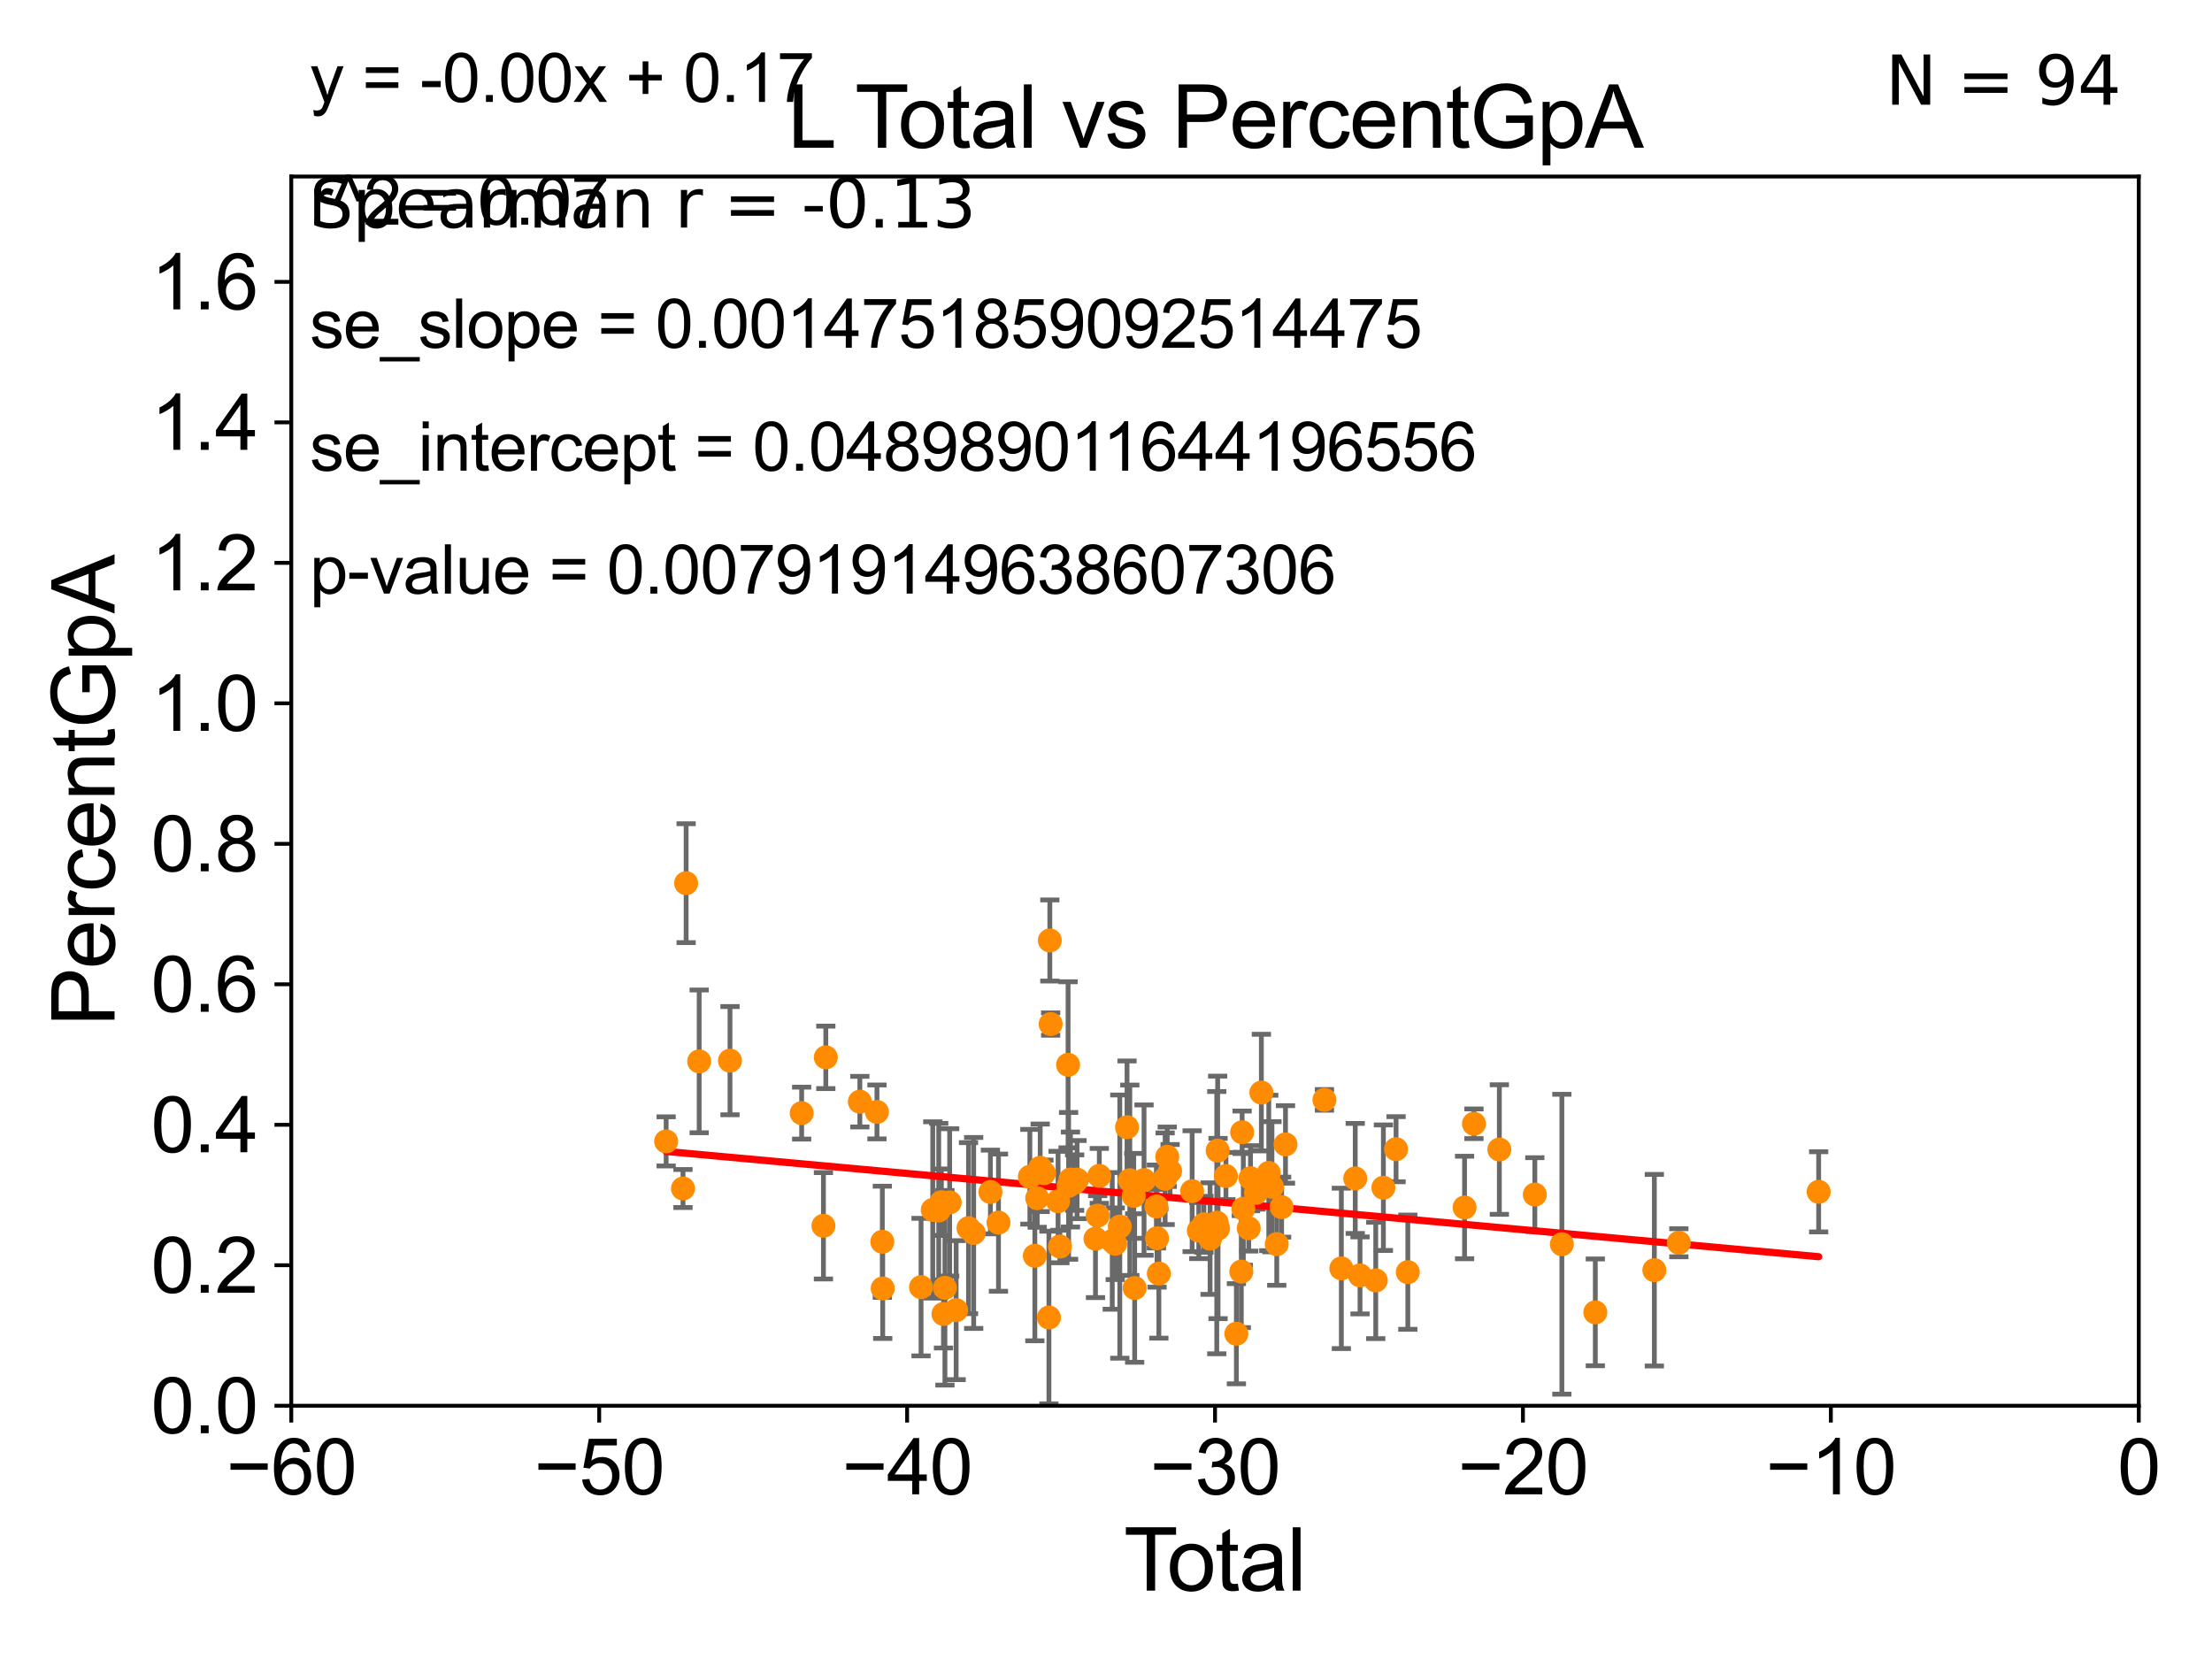 <?xml version="1.0" encoding="utf-8" standalone="no"?>
<!DOCTYPE svg PUBLIC "-//W3C//DTD SVG 1.1//EN"
  "http://www.w3.org/Graphics/SVG/1.1/DTD/svg11.dtd">
<svg xmlns:xlink="http://www.w3.org/1999/xlink" width="460.8pt" height="345.6pt" viewBox="0 0 460.8 345.6" xmlns="http://www.w3.org/2000/svg" version="1.1">
 <defs>
  <style type="text/css">*{stroke-linejoin: round; stroke-linecap: butt}</style>
 </defs>
 <g id="figure_1">
  <g id="patch_1">
   <path d="M 0 345.6 
L 460.8 345.6 
L 460.8 0 
L 0 0 
z
" style="fill: #ffffff"/>
  </g>
  <g id="axes_1">
   <g id="patch_2">
    <path d="M 60.68 292.84 
L 445.545 292.84 
L 445.545 36.775 
L 60.68 36.775 
z
" style="fill: #ffffff"/>
   </g>
   <g id="PathCollection_1">
    <defs>
     <path id="mad5d63620a" d="M 0 1.118 
C 0.297 1.118 0.581 1 0.791 0.791 
C 1 0.581 1.118 0.297 1.118 0 
C 1.118 -0.297 1 -0.581 0.791 -0.791 
C 0.581 -1 0.297 -1.118 0 -1.118 
C -0.297 -1.118 -0.581 -1 -0.791 -0.791 
C -1 -0.581 -1.118 -0.297 -1.118 0 
C -1.118 0.297 -1 0.581 -0.791 0.791 
C -0.581 1 -0.297 1.118 0 1.118 
z
" style="stroke: #ff8c00"/>
    </defs>
    <g clip-path="url(#p18babf89c5)">
     <use xlink:href="#mad5d63620a" x="332.334" y="273.386" style="fill: #ff8c00; stroke: #ff8c00"/>
     <use xlink:href="#mad5d63620a" x="344.63" y="264.606" style="fill: #ff8c00; stroke: #ff8c00"/>
     <use xlink:href="#mad5d63620a" x="286.594" y="266.738" style="fill: #ff8c00; stroke: #ff8c00"/>
     <use xlink:href="#mad5d63620a" x="378.861" y="248.278" style="fill: #ff8c00; stroke: #ff8c00"/>
     <use xlink:href="#mad5d63620a" x="319.732" y="248.849" style="fill: #ff8c00; stroke: #ff8c00"/>
     <use xlink:href="#mad5d63620a" x="288.185" y="247.419" style="fill: #ff8c00; stroke: #ff8c00"/>
     <use xlink:href="#mad5d63620a" x="293.275" y="265.013" style="fill: #ff8c00; stroke: #ff8c00"/>
     <use xlink:href="#mad5d63620a" x="290.825" y="239.402" style="fill: #ff8c00; stroke: #ff8c00"/>
     <use xlink:href="#mad5d63620a" x="307.052" y="234.101" style="fill: #ff8c00; stroke: #ff8c00"/>
     <use xlink:href="#mad5d63620a" x="325.364" y="259.192" style="fill: #ff8c00; stroke: #ff8c00"/>
     <use xlink:href="#mad5d63620a" x="305.096" y="251.538" style="fill: #ff8c00; stroke: #ff8c00"/>
     <use xlink:href="#mad5d63620a" x="349.737" y="258.886" style="fill: #ff8c00; stroke: #ff8c00"/>
     <use xlink:href="#mad5d63620a" x="312.342" y="239.473" style="fill: #ff8c00; stroke: #ff8c00"/>
     <use xlink:href="#mad5d63620a" x="138.77" y="237.774" style="fill: #ff8c00; stroke: #ff8c00"/>
     <use xlink:href="#mad5d63620a" x="224.368" y="245.733" style="fill: #ff8c00; stroke: #ff8c00"/>
     <use xlink:href="#mad5d63620a" x="252.081" y="258.022" style="fill: #ff8c00; stroke: #ff8c00"/>
     <use xlink:href="#mad5d63620a" x="253.474" y="254.702" style="fill: #ff8c00; stroke: #ff8c00"/>
     <use xlink:href="#mad5d63620a" x="253.66" y="239.697" style="fill: #ff8c00; stroke: #ff8c00"/>
     <use xlink:href="#mad5d63620a" x="202.836" y="256.849" style="fill: #ff8c00; stroke: #ff8c00"/>
     <use xlink:href="#mad5d63620a" x="218.699" y="195.92" style="fill: #ff8c00; stroke: #ff8c00"/>
     <use xlink:href="#mad5d63620a" x="253.741" y="255.921" style="fill: #ff8c00; stroke: #ff8c00"/>
     <use xlink:href="#mad5d63620a" x="201.757" y="255.842" style="fill: #ff8c00; stroke: #ff8c00"/>
     <use xlink:href="#mad5d63620a" x="255.386" y="244.986" style="fill: #ff8c00; stroke: #ff8c00"/>
     <use xlink:href="#mad5d63620a" x="231.702" y="258.505" style="fill: #ff8c00; stroke: #ff8c00"/>
     <use xlink:href="#mad5d63620a" x="218.868" y="213.333" style="fill: #ff8c00; stroke: #ff8c00"/>
     <use xlink:href="#mad5d63620a" x="199.181" y="272.925" style="fill: #ff8c00; stroke: #ff8c00"/>
     <use xlink:href="#mad5d63620a" x="257.562" y="277.839" style="fill: #ff8c00; stroke: #ff8c00"/>
     <use xlink:href="#mad5d63620a" x="197.833" y="250.481" style="fill: #ff8c00; stroke: #ff8c00"/>
     <use xlink:href="#mad5d63620a" x="228.667" y="253.238" style="fill: #ff8c00; stroke: #ff8c00"/>
     <use xlink:href="#mad5d63620a" x="228.209" y="258.042" style="fill: #ff8c00; stroke: #ff8c00"/>
     <use xlink:href="#mad5d63620a" x="258.588" y="264.902" style="fill: #ff8c00; stroke: #ff8c00"/>
     <use xlink:href="#mad5d63620a" x="258.757" y="235.873" style="fill: #ff8c00; stroke: #ff8c00"/>
     <use xlink:href="#mad5d63620a" x="259.004" y="251.801" style="fill: #ff8c00; stroke: #ff8c00"/>
     <use xlink:href="#mad5d63620a" x="260.133" y="255.872" style="fill: #ff8c00; stroke: #ff8c00"/>
     <use xlink:href="#mad5d63620a" x="232.32" y="259.096" style="fill: #ff8c00; stroke: #ff8c00"/>
     <use xlink:href="#mad5d63620a" x="283.317" y="265.691" style="fill: #ff8c00; stroke: #ff8c00"/>
     <use xlink:href="#mad5d63620a" x="250.805" y="255.052" style="fill: #ff8c00; stroke: #ff8c00"/>
     <use xlink:href="#mad5d63620a" x="233.275" y="255.525" style="fill: #ff8c00; stroke: #ff8c00"/>
     <use xlink:href="#mad5d63620a" x="238.323" y="245.836" style="fill: #ff8c00; stroke: #ff8c00"/>
     <use xlink:href="#mad5d63620a" x="236.178" y="249.122" style="fill: #ff8c00; stroke: #ff8c00"/>
     <use xlink:href="#mad5d63620a" x="216.068" y="249.6" style="fill: #ff8c00; stroke: #ff8c00"/>
     <use xlink:href="#mad5d63620a" x="216.691" y="243.28" style="fill: #ff8c00; stroke: #ff8c00"/>
     <use xlink:href="#mad5d63620a" x="215.578" y="261.602" style="fill: #ff8c00; stroke: #ff8c00"/>
     <use xlink:href="#mad5d63620a" x="217.473" y="244.4" style="fill: #ff8c00; stroke: #ff8c00"/>
     <use xlink:href="#mad5d63620a" x="214.54" y="245.142" style="fill: #ff8c00; stroke: #ff8c00"/>
     <use xlink:href="#mad5d63620a" x="240.901" y="251.34" style="fill: #ff8c00; stroke: #ff8c00"/>
     <use xlink:href="#mad5d63620a" x="241.03" y="257.95" style="fill: #ff8c00; stroke: #ff8c00"/>
     <use xlink:href="#mad5d63620a" x="241.411" y="265.31" style="fill: #ff8c00; stroke: #ff8c00"/>
     <use xlink:href="#mad5d63620a" x="242.718" y="245.552" style="fill: #ff8c00; stroke: #ff8c00"/>
     <use xlink:href="#mad5d63620a" x="243.157" y="240.972" style="fill: #ff8c00; stroke: #ff8c00"/>
     <use xlink:href="#mad5d63620a" x="208.002" y="254.701" style="fill: #ff8c00; stroke: #ff8c00"/>
     <use xlink:href="#mad5d63620a" x="243.752" y="243.967" style="fill: #ff8c00; stroke: #ff8c00"/>
     <use xlink:href="#mad5d63620a" x="248.344" y="248.146" style="fill: #ff8c00; stroke: #ff8c00"/>
     <use xlink:href="#mad5d63620a" x="235.359" y="245.862" style="fill: #ff8c00; stroke: #ff8c00"/>
     <use xlink:href="#mad5d63620a" x="206.323" y="248.31" style="fill: #ff8c00; stroke: #ff8c00"/>
     <use xlink:href="#mad5d63620a" x="218.509" y="274.461" style="fill: #ff8c00; stroke: #ff8c00"/>
     <use xlink:href="#mad5d63620a" x="234.781" y="234.822" style="fill: #ff8c00; stroke: #ff8c00"/>
     <use xlink:href="#mad5d63620a" x="249.732" y="256.355" style="fill: #ff8c00; stroke: #ff8c00"/>
     <use xlink:href="#mad5d63620a" x="260.506" y="245.444" style="fill: #ff8c00; stroke: #ff8c00"/>
     <use xlink:href="#mad5d63620a" x="229.004" y="244.957" style="fill: #ff8c00; stroke: #ff8c00"/>
     <use xlink:href="#mad5d63620a" x="195.553" y="252.167" style="fill: #ff8c00; stroke: #ff8c00"/>
     <use xlink:href="#mad5d63620a" x="196.109" y="250.442" style="fill: #ff8c00; stroke: #ff8c00"/>
     <use xlink:href="#mad5d63620a" x="222.5" y="221.816" style="fill: #ff8c00; stroke: #ff8c00"/>
     <use xlink:href="#mad5d63620a" x="223.869" y="246.36" style="fill: #ff8c00; stroke: #ff8c00"/>
     <use xlink:href="#mad5d63620a" x="194.313" y="252.052" style="fill: #ff8c00; stroke: #ff8c00"/>
     <use xlink:href="#mad5d63620a" x="191.874" y="268.131" style="fill: #ff8c00; stroke: #ff8c00"/>
     <use xlink:href="#mad5d63620a" x="183.886" y="268.407" style="fill: #ff8c00; stroke: #ff8c00"/>
     <use xlink:href="#mad5d63620a" x="275.905" y="229.12" style="fill: #ff8c00; stroke: #ff8c00"/>
     <use xlink:href="#mad5d63620a" x="222.611" y="247.038" style="fill: #ff8c00; stroke: #ff8c00"/>
     <use xlink:href="#mad5d63620a" x="183.804" y="258.686" style="fill: #ff8c00; stroke: #ff8c00"/>
     <use xlink:href="#mad5d63620a" x="222.993" y="245.72" style="fill: #ff8c00; stroke: #ff8c00"/>
     <use xlink:href="#mad5d63620a" x="182.686" y="231.636" style="fill: #ff8c00; stroke: #ff8c00"/>
     <use xlink:href="#mad5d63620a" x="279.428" y="264.228" style="fill: #ff8c00; stroke: #ff8c00"/>
     <use xlink:href="#mad5d63620a" x="179.122" y="229.497" style="fill: #ff8c00; stroke: #ff8c00"/>
     <use xlink:href="#mad5d63620a" x="172.031" y="220.267" style="fill: #ff8c00; stroke: #ff8c00"/>
     <use xlink:href="#mad5d63620a" x="171.538" y="255.355" style="fill: #ff8c00; stroke: #ff8c00"/>
     <use xlink:href="#mad5d63620a" x="167" y="231.882" style="fill: #ff8c00; stroke: #ff8c00"/>
     <use xlink:href="#mad5d63620a" x="152.071" y="220.954" style="fill: #ff8c00; stroke: #ff8c00"/>
     <use xlink:href="#mad5d63620a" x="145.651" y="221.103" style="fill: #ff8c00; stroke: #ff8c00"/>
     <use xlink:href="#mad5d63620a" x="142.933" y="183.983" style="fill: #ff8c00; stroke: #ff8c00"/>
     <use xlink:href="#mad5d63620a" x="142.28" y="247.588" style="fill: #ff8c00; stroke: #ff8c00"/>
     <use xlink:href="#mad5d63620a" x="282.321" y="245.49" style="fill: #ff8c00; stroke: #ff8c00"/>
     <use xlink:href="#mad5d63620a" x="267.792" y="238.401" style="fill: #ff8c00; stroke: #ff8c00"/>
     <use xlink:href="#mad5d63620a" x="266.986" y="251.468" style="fill: #ff8c00; stroke: #ff8c00"/>
     <use xlink:href="#mad5d63620a" x="236.371" y="268.315" style="fill: #ff8c00; stroke: #ff8c00"/>
     <use xlink:href="#mad5d63620a" x="265.97" y="259.167" style="fill: #ff8c00; stroke: #ff8c00"/>
     <use xlink:href="#mad5d63620a" x="220.416" y="250.246" style="fill: #ff8c00; stroke: #ff8c00"/>
     <use xlink:href="#mad5d63620a" x="264.308" y="244.345" style="fill: #ff8c00; stroke: #ff8c00"/>
     <use xlink:href="#mad5d63620a" x="220.795" y="259.671" style="fill: #ff8c00; stroke: #ff8c00"/>
     <use xlink:href="#mad5d63620a" x="196.845" y="268.271" style="fill: #ff8c00; stroke: #ff8c00"/>
     <use xlink:href="#mad5d63620a" x="261.642" y="248.5" style="fill: #ff8c00; stroke: #ff8c00"/>
     <use xlink:href="#mad5d63620a" x="196.544" y="273.724" style="fill: #ff8c00; stroke: #ff8c00"/>
     <use xlink:href="#mad5d63620a" x="262.766" y="227.606" style="fill: #ff8c00; stroke: #ff8c00"/>
     <use xlink:href="#mad5d63620a" x="264.972" y="247.225" style="fill: #ff8c00; stroke: #ff8c00"/>
    </g>
   </g>
   <g id="matplotlib.axis_1">
    <g id="xtick_1">
     <g id="line2d_1">
      <defs>
       <path id="m84a08dd28f" d="M 0 0 
L 0 3.5 
" style="stroke: #000000; stroke-width: 0.8"/>
      </defs>
      <g>
       <use xlink:href="#m84a08dd28f" x="60.68" y="292.84" style="stroke: #000000; stroke-width: 0.8"/>
      </g>
     </g>
     <g id="text_1">
      <!-- −60 -->
      <g transform="translate(47.11 311.293)scale(0.16 -0.16)">
       <defs>
        <path id="ArialMT-2212" d="M 3381 1997 
L 356 1997 
L 356 2522 
L 3381 2522 
L 3381 1997 
z
" transform="scale(0.016)"/>
        <path id="ArialMT-36" d="M 3184 3459 
L 2625 3416 
Q 2550 3747 2413 3897 
Q 2184 4138 1850 4138 
Q 1581 4138 1378 3988 
Q 1113 3794 959 3422 
Q 806 3050 800 2363 
Q 1003 2672 1297 2822 
Q 1591 2972 1913 2972 
Q 2475 2972 2870 2558 
Q 3266 2144 3266 1488 
Q 3266 1056 3080 686 
Q 2894 316 2569 119 
Q 2244 -78 1831 -78 
Q 1128 -78 684 439 
Q 241 956 241 2144 
Q 241 3472 731 4075 
Q 1159 4600 1884 4600 
Q 2425 4600 2770 4297 
Q 3116 3994 3184 3459 
z
M 888 1484 
Q 888 1194 1011 928 
Q 1134 663 1356 523 
Q 1578 384 1822 384 
Q 2178 384 2434 671 
Q 2691 959 2691 1453 
Q 2691 1928 2437 2201 
Q 2184 2475 1800 2475 
Q 1419 2475 1153 2201 
Q 888 1928 888 1484 
z
" transform="scale(0.016)"/>
        <path id="ArialMT-30" d="M 266 2259 
Q 266 3072 433 3567 
Q 600 4063 929 4331 
Q 1259 4600 1759 4600 
Q 2128 4600 2406 4451 
Q 2684 4303 2865 4023 
Q 3047 3744 3150 3342 
Q 3253 2941 3253 2259 
Q 3253 1453 3087 958 
Q 2922 463 2592 192 
Q 2263 -78 1759 -78 
Q 1097 -78 719 397 
Q 266 969 266 2259 
z
M 844 2259 
Q 844 1131 1108 757 
Q 1372 384 1759 384 
Q 2147 384 2411 759 
Q 2675 1134 2675 2259 
Q 2675 3391 2411 3762 
Q 2147 4134 1753 4134 
Q 1366 4134 1134 3806 
Q 844 3388 844 2259 
z
" transform="scale(0.016)"/>
       </defs>
       <use xlink:href="#ArialMT-2212"/>
       <use xlink:href="#ArialMT-36" x="58.398"/>
       <use xlink:href="#ArialMT-30" x="114.014"/>
      </g>
     </g>
    </g>
    <g id="xtick_2">
     <g id="line2d_2">
      <g>
       <use xlink:href="#m84a08dd28f" x="124.824" y="292.84" style="stroke: #000000; stroke-width: 0.8"/>
      </g>
     </g>
     <g id="text_2">
      <!-- −50 -->
      <g transform="translate(111.254 311.293)scale(0.16 -0.16)">
       <defs>
        <path id="ArialMT-35" d="M 266 1200 
L 856 1250 
Q 922 819 1161 601 
Q 1400 384 1738 384 
Q 2144 384 2425 690 
Q 2706 997 2706 1503 
Q 2706 1984 2436 2262 
Q 2166 2541 1728 2541 
Q 1456 2541 1237 2417 
Q 1019 2294 894 2097 
L 366 2166 
L 809 4519 
L 3088 4519 
L 3088 3981 
L 1259 3981 
L 1013 2750 
Q 1425 3038 1878 3038 
Q 2478 3038 2890 2622 
Q 3303 2206 3303 1553 
Q 3303 931 2941 478 
Q 2500 -78 1738 -78 
Q 1113 -78 717 272 
Q 322 622 266 1200 
z
" transform="scale(0.016)"/>
       </defs>
       <use xlink:href="#ArialMT-2212"/>
       <use xlink:href="#ArialMT-35" x="58.398"/>
       <use xlink:href="#ArialMT-30" x="114.014"/>
      </g>
     </g>
    </g>
    <g id="xtick_3">
     <g id="line2d_3">
      <g>
       <use xlink:href="#m84a08dd28f" x="188.968" y="292.84" style="stroke: #000000; stroke-width: 0.8"/>
      </g>
     </g>
     <g id="text_3">
      <!-- −40 -->
      <g transform="translate(175.398 311.293)scale(0.16 -0.16)">
       <defs>
        <path id="ArialMT-34" d="M 2069 0 
L 2069 1097 
L 81 1097 
L 81 1613 
L 2172 4581 
L 2631 4581 
L 2631 1613 
L 3250 1613 
L 3250 1097 
L 2631 1097 
L 2631 0 
L 2069 0 
z
M 2069 1613 
L 2069 3678 
L 634 1613 
L 2069 1613 
z
" transform="scale(0.016)"/>
       </defs>
       <use xlink:href="#ArialMT-2212"/>
       <use xlink:href="#ArialMT-34" x="58.398"/>
       <use xlink:href="#ArialMT-30" x="114.014"/>
      </g>
     </g>
    </g>
    <g id="xtick_4">
     <g id="line2d_4">
      <g>
       <use xlink:href="#m84a08dd28f" x="253.113" y="292.84" style="stroke: #000000; stroke-width: 0.8"/>
      </g>
     </g>
     <g id="text_4">
      <!-- −30 -->
      <g transform="translate(239.542 311.293)scale(0.16 -0.16)">
       <defs>
        <path id="ArialMT-33" d="M 269 1209 
L 831 1284 
Q 928 806 1161 595 
Q 1394 384 1728 384 
Q 2125 384 2398 659 
Q 2672 934 2672 1341 
Q 2672 1728 2419 1979 
Q 2166 2231 1775 2231 
Q 1616 2231 1378 2169 
L 1441 2663 
Q 1497 2656 1531 2656 
Q 1891 2656 2178 2843 
Q 2466 3031 2466 3422 
Q 2466 3731 2256 3934 
Q 2047 4138 1716 4138 
Q 1388 4138 1169 3931 
Q 950 3725 888 3313 
L 325 3413 
Q 428 3978 793 4289 
Q 1159 4600 1703 4600 
Q 2078 4600 2393 4439 
Q 2709 4278 2876 4000 
Q 3044 3722 3044 3409 
Q 3044 3113 2884 2869 
Q 2725 2625 2413 2481 
Q 2819 2388 3044 2092 
Q 3269 1797 3269 1353 
Q 3269 753 2831 336 
Q 2394 -81 1725 -81 
Q 1122 -81 723 278 
Q 325 638 269 1209 
z
" transform="scale(0.016)"/>
       </defs>
       <use xlink:href="#ArialMT-2212"/>
       <use xlink:href="#ArialMT-33" x="58.398"/>
       <use xlink:href="#ArialMT-30" x="114.014"/>
      </g>
     </g>
    </g>
    <g id="xtick_5">
     <g id="line2d_5">
      <g>
       <use xlink:href="#m84a08dd28f" x="317.257" y="292.84" style="stroke: #000000; stroke-width: 0.8"/>
      </g>
     </g>
     <g id="text_5">
      <!-- −20 -->
      <g transform="translate(303.687 311.293)scale(0.16 -0.16)">
       <defs>
        <path id="ArialMT-32" d="M 3222 541 
L 3222 0 
L 194 0 
Q 188 203 259 391 
Q 375 700 629 1000 
Q 884 1300 1366 1694 
Q 2113 2306 2375 2664 
Q 2638 3022 2638 3341 
Q 2638 3675 2398 3904 
Q 2159 4134 1775 4134 
Q 1369 4134 1125 3890 
Q 881 3647 878 3216 
L 300 3275 
Q 359 3922 746 4261 
Q 1134 4600 1788 4600 
Q 2447 4600 2831 4234 
Q 3216 3869 3216 3328 
Q 3216 3053 3103 2787 
Q 2991 2522 2730 2228 
Q 2469 1934 1863 1422 
Q 1356 997 1212 845 
Q 1069 694 975 541 
L 3222 541 
z
" transform="scale(0.016)"/>
       </defs>
       <use xlink:href="#ArialMT-2212"/>
       <use xlink:href="#ArialMT-32" x="58.398"/>
       <use xlink:href="#ArialMT-30" x="114.014"/>
      </g>
     </g>
    </g>
    <g id="xtick_6">
     <g id="line2d_6">
      <g>
       <use xlink:href="#m84a08dd28f" x="381.401" y="292.84" style="stroke: #000000; stroke-width: 0.8"/>
      </g>
     </g>
     <g id="text_6">
      <!-- −10 -->
      <g transform="translate(367.831 311.293)scale(0.16 -0.16)">
       <defs>
        <path id="ArialMT-31" d="M 2384 0 
L 1822 0 
L 1822 3584 
Q 1619 3391 1289 3197 
Q 959 3003 697 2906 
L 697 3450 
Q 1169 3672 1522 3987 
Q 1875 4303 2022 4600 
L 2384 4600 
L 2384 0 
z
" transform="scale(0.016)"/>
       </defs>
       <use xlink:href="#ArialMT-2212"/>
       <use xlink:href="#ArialMT-31" x="58.398"/>
       <use xlink:href="#ArialMT-30" x="114.014"/>
      </g>
     </g>
    </g>
    <g id="xtick_7">
     <g id="line2d_7">
      <g>
       <use xlink:href="#m84a08dd28f" x="445.545" y="292.84" style="stroke: #000000; stroke-width: 0.8"/>
      </g>
     </g>
     <g id="text_7">
      <!-- 0 -->
      <g transform="translate(441.096 311.293)scale(0.16 -0.16)">
       <use xlink:href="#ArialMT-30"/>
      </g>
     </g>
    </g>
    <g id="text_8">
     <!-- Total -->
     <g transform="translate(234.107 331.357)scale(0.18 -0.18)">
      <defs>
       <path id="ArialMT-54" d="M 1659 0 
L 1659 4041 
L 150 4041 
L 150 4581 
L 3781 4581 
L 3781 4041 
L 2266 4041 
L 2266 0 
L 1659 0 
z
" transform="scale(0.016)"/>
       <path id="ArialMT-6f" d="M 213 1659 
Q 213 2581 725 3025 
Q 1153 3394 1769 3394 
Q 2453 3394 2887 2945 
Q 3322 2497 3322 1706 
Q 3322 1066 3130 698 
Q 2938 331 2570 128 
Q 2203 -75 1769 -75 
Q 1072 -75 642 372 
Q 213 819 213 1659 
z
M 791 1659 
Q 791 1022 1069 705 
Q 1347 388 1769 388 
Q 2188 388 2466 706 
Q 2744 1025 2744 1678 
Q 2744 2294 2464 2611 
Q 2184 2928 1769 2928 
Q 1347 2928 1069 2612 
Q 791 2297 791 1659 
z
" transform="scale(0.016)"/>
       <path id="ArialMT-74" d="M 1650 503 
L 1731 6 
Q 1494 -44 1306 -44 
Q 1000 -44 831 53 
Q 663 150 594 308 
Q 525 466 525 972 
L 525 2881 
L 113 2881 
L 113 3319 
L 525 3319 
L 525 4141 
L 1084 4478 
L 1084 3319 
L 1650 3319 
L 1650 2881 
L 1084 2881 
L 1084 941 
Q 1084 700 1114 631 
Q 1144 563 1211 522 
Q 1278 481 1403 481 
Q 1497 481 1650 503 
z
" transform="scale(0.016)"/>
       <path id="ArialMT-61" d="M 2588 409 
Q 2275 144 1986 34 
Q 1697 -75 1366 -75 
Q 819 -75 525 192 
Q 231 459 231 875 
Q 231 1119 342 1320 
Q 453 1522 633 1644 
Q 813 1766 1038 1828 
Q 1203 1872 1538 1913 
Q 2219 1994 2541 2106 
Q 2544 2222 2544 2253 
Q 2544 2597 2384 2738 
Q 2169 2928 1744 2928 
Q 1347 2928 1158 2789 
Q 969 2650 878 2297 
L 328 2372 
Q 403 2725 575 2942 
Q 747 3159 1072 3276 
Q 1397 3394 1825 3394 
Q 2250 3394 2515 3294 
Q 2781 3194 2906 3042 
Q 3031 2891 3081 2659 
Q 3109 2516 3109 2141 
L 3109 1391 
Q 3109 606 3145 398 
Q 3181 191 3288 0 
L 2700 0 
Q 2613 175 2588 409 
z
M 2541 1666 
Q 2234 1541 1622 1453 
Q 1275 1403 1131 1340 
Q 988 1278 909 1158 
Q 831 1038 831 891 
Q 831 666 1001 516 
Q 1172 366 1500 366 
Q 1825 366 2078 508 
Q 2331 650 2450 897 
Q 2541 1088 2541 1459 
L 2541 1666 
z
" transform="scale(0.016)"/>
       <path id="ArialMT-6c" d="M 409 0 
L 409 4581 
L 972 4581 
L 972 0 
L 409 0 
z
" transform="scale(0.016)"/>
      </defs>
      <use xlink:href="#ArialMT-54"/>
      <use xlink:href="#ArialMT-6f" x="49.959"/>
      <use xlink:href="#ArialMT-74" x="105.574"/>
      <use xlink:href="#ArialMT-61" x="133.357"/>
      <use xlink:href="#ArialMT-6c" x="188.973"/>
     </g>
    </g>
   </g>
   <g id="matplotlib.axis_2">
    <g id="ytick_1">
     <g id="line2d_8">
      <defs>
       <path id="m46d34fabab" d="M 0 0 
L -3.5 0 
" style="stroke: #000000; stroke-width: 0.8"/>
      </defs>
      <g>
       <use xlink:href="#m46d34fabab" x="60.68" y="292.84" style="stroke: #000000; stroke-width: 0.8"/>
      </g>
     </g>
     <g id="text_9">
      <!-- 0.0 -->
      <g transform="translate(31.44 298.566)scale(0.16 -0.16)">
       <defs>
        <path id="ArialMT-2e" d="M 581 0 
L 581 641 
L 1222 641 
L 1222 0 
L 581 0 
z
" transform="scale(0.016)"/>
       </defs>
       <use xlink:href="#ArialMT-30"/>
       <use xlink:href="#ArialMT-2e" x="55.615"/>
       <use xlink:href="#ArialMT-30" x="83.398"/>
      </g>
     </g>
    </g>
    <g id="ytick_2">
     <g id="line2d_9">
      <g>
       <use xlink:href="#m46d34fabab" x="60.68" y="263.575" style="stroke: #000000; stroke-width: 0.8"/>
      </g>
     </g>
     <g id="text_10">
      <!-- 0.2 -->
      <g transform="translate(31.44 269.302)scale(0.16 -0.16)">
       <use xlink:href="#ArialMT-30"/>
       <use xlink:href="#ArialMT-2e" x="55.615"/>
       <use xlink:href="#ArialMT-32" x="83.398"/>
      </g>
     </g>
    </g>
    <g id="ytick_3">
     <g id="line2d_10">
      <g>
       <use xlink:href="#m46d34fabab" x="60.68" y="234.311" style="stroke: #000000; stroke-width: 0.8"/>
      </g>
     </g>
     <g id="text_11">
      <!-- 0.4 -->
      <g transform="translate(31.44 240.037)scale(0.16 -0.16)">
       <use xlink:href="#ArialMT-30"/>
       <use xlink:href="#ArialMT-2e" x="55.615"/>
       <use xlink:href="#ArialMT-34" x="83.398"/>
      </g>
     </g>
    </g>
    <g id="ytick_4">
     <g id="line2d_11">
      <g>
       <use xlink:href="#m46d34fabab" x="60.68" y="205.046" style="stroke: #000000; stroke-width: 0.8"/>
      </g>
     </g>
     <g id="text_12">
      <!-- 0.6 -->
      <g transform="translate(31.44 210.772)scale(0.16 -0.16)">
       <use xlink:href="#ArialMT-30"/>
       <use xlink:href="#ArialMT-2e" x="55.615"/>
       <use xlink:href="#ArialMT-36" x="83.398"/>
      </g>
     </g>
    </g>
    <g id="ytick_5">
     <g id="line2d_12">
      <g>
       <use xlink:href="#m46d34fabab" x="60.68" y="175.782" style="stroke: #000000; stroke-width: 0.8"/>
      </g>
     </g>
     <g id="text_13">
      <!-- 0.8 -->
      <g transform="translate(31.44 181.508)scale(0.16 -0.16)">
       <defs>
        <path id="ArialMT-38" d="M 1131 2484 
Q 781 2613 612 2850 
Q 444 3088 444 3419 
Q 444 3919 803 4259 
Q 1163 4600 1759 4600 
Q 2359 4600 2725 4251 
Q 3091 3903 3091 3403 
Q 3091 3084 2923 2848 
Q 2756 2613 2416 2484 
Q 2838 2347 3058 2040 
Q 3278 1734 3278 1309 
Q 3278 722 2862 322 
Q 2447 -78 1769 -78 
Q 1091 -78 675 323 
Q 259 725 259 1325 
Q 259 1772 486 2073 
Q 713 2375 1131 2484 
z
M 1019 3438 
Q 1019 3113 1228 2906 
Q 1438 2700 1772 2700 
Q 2097 2700 2305 2904 
Q 2513 3109 2513 3406 
Q 2513 3716 2298 3927 
Q 2084 4138 1766 4138 
Q 1444 4138 1231 3931 
Q 1019 3725 1019 3438 
z
M 838 1322 
Q 838 1081 952 856 
Q 1066 631 1291 507 
Q 1516 384 1775 384 
Q 2178 384 2440 643 
Q 2703 903 2703 1303 
Q 2703 1709 2433 1975 
Q 2163 2241 1756 2241 
Q 1359 2241 1098 1978 
Q 838 1716 838 1322 
z
" transform="scale(0.016)"/>
       </defs>
       <use xlink:href="#ArialMT-30"/>
       <use xlink:href="#ArialMT-2e" x="55.615"/>
       <use xlink:href="#ArialMT-38" x="83.398"/>
      </g>
     </g>
    </g>
    <g id="ytick_6">
     <g id="line2d_13">
      <g>
       <use xlink:href="#m46d34fabab" x="60.68" y="146.517" style="stroke: #000000; stroke-width: 0.8"/>
      </g>
     </g>
     <g id="text_14">
      <!-- 1.0 -->
      <g transform="translate(31.44 152.243)scale(0.16 -0.16)">
       <use xlink:href="#ArialMT-31"/>
       <use xlink:href="#ArialMT-2e" x="55.615"/>
       <use xlink:href="#ArialMT-30" x="83.398"/>
      </g>
     </g>
    </g>
    <g id="ytick_7">
     <g id="line2d_14">
      <g>
       <use xlink:href="#m46d34fabab" x="60.68" y="117.252" style="stroke: #000000; stroke-width: 0.8"/>
      </g>
     </g>
     <g id="text_15">
      <!-- 1.2 -->
      <g transform="translate(31.44 122.979)scale(0.16 -0.16)">
       <use xlink:href="#ArialMT-31"/>
       <use xlink:href="#ArialMT-2e" x="55.615"/>
       <use xlink:href="#ArialMT-32" x="83.398"/>
      </g>
     </g>
    </g>
    <g id="ytick_8">
     <g id="line2d_15">
      <g>
       <use xlink:href="#m46d34fabab" x="60.68" y="87.988" style="stroke: #000000; stroke-width: 0.8"/>
      </g>
     </g>
     <g id="text_16">
      <!-- 1.4 -->
      <g transform="translate(31.44 93.714)scale(0.16 -0.16)">
       <use xlink:href="#ArialMT-31"/>
       <use xlink:href="#ArialMT-2e" x="55.615"/>
       <use xlink:href="#ArialMT-34" x="83.398"/>
      </g>
     </g>
    </g>
    <g id="ytick_9">
     <g id="line2d_16">
      <g>
       <use xlink:href="#m46d34fabab" x="60.68" y="58.723" style="stroke: #000000; stroke-width: 0.8"/>
      </g>
     </g>
     <g id="text_17">
      <!-- 1.6 -->
      <g transform="translate(31.44 64.45)scale(0.16 -0.16)">
       <use xlink:href="#ArialMT-31"/>
       <use xlink:href="#ArialMT-2e" x="55.615"/>
       <use xlink:href="#ArialMT-36" x="83.398"/>
      </g>
     </g>
    </g>
    <g id="text_18">
     <!-- PercentGpA -->
     <g transform="translate(23.863 213.831)rotate(-90)scale(0.18 -0.18)">
      <defs>
       <path id="ArialMT-50" d="M 494 0 
L 494 4581 
L 2222 4581 
Q 2678 4581 2919 4538 
Q 3256 4481 3484 4323 
Q 3713 4166 3852 3881 
Q 3991 3597 3991 3256 
Q 3991 2672 3619 2267 
Q 3247 1863 2275 1863 
L 1100 1863 
L 1100 0 
L 494 0 
z
M 1100 2403 
L 2284 2403 
Q 2872 2403 3119 2622 
Q 3366 2841 3366 3238 
Q 3366 3525 3220 3729 
Q 3075 3934 2838 4000 
Q 2684 4041 2272 4041 
L 1100 4041 
L 1100 2403 
z
" transform="scale(0.016)"/>
       <path id="ArialMT-65" d="M 2694 1069 
L 3275 997 
Q 3138 488 2766 206 
Q 2394 -75 1816 -75 
Q 1088 -75 661 373 
Q 234 822 234 1631 
Q 234 2469 665 2931 
Q 1097 3394 1784 3394 
Q 2450 3394 2872 2941 
Q 3294 2488 3294 1666 
Q 3294 1616 3291 1516 
L 816 1516 
Q 847 969 1125 678 
Q 1403 388 1819 388 
Q 2128 388 2347 550 
Q 2566 713 2694 1069 
z
M 847 1978 
L 2700 1978 
Q 2663 2397 2488 2606 
Q 2219 2931 1791 2931 
Q 1403 2931 1139 2672 
Q 875 2413 847 1978 
z
" transform="scale(0.016)"/>
       <path id="ArialMT-72" d="M 416 0 
L 416 3319 
L 922 3319 
L 922 2816 
Q 1116 3169 1280 3281 
Q 1444 3394 1641 3394 
Q 1925 3394 2219 3213 
L 2025 2691 
Q 1819 2813 1613 2813 
Q 1428 2813 1281 2702 
Q 1134 2591 1072 2394 
Q 978 2094 978 1738 
L 978 0 
L 416 0 
z
" transform="scale(0.016)"/>
       <path id="ArialMT-63" d="M 2588 1216 
L 3141 1144 
Q 3050 572 2676 248 
Q 2303 -75 1759 -75 
Q 1078 -75 664 370 
Q 250 816 250 1647 
Q 250 2184 428 2587 
Q 606 2991 970 3192 
Q 1334 3394 1763 3394 
Q 2303 3394 2647 3120 
Q 2991 2847 3088 2344 
L 2541 2259 
Q 2463 2594 2264 2762 
Q 2066 2931 1784 2931 
Q 1359 2931 1093 2626 
Q 828 2322 828 1663 
Q 828 994 1084 691 
Q 1341 388 1753 388 
Q 2084 388 2306 591 
Q 2528 794 2588 1216 
z
" transform="scale(0.016)"/>
       <path id="ArialMT-6e" d="M 422 0 
L 422 3319 
L 928 3319 
L 928 2847 
Q 1294 3394 1984 3394 
Q 2284 3394 2536 3286 
Q 2788 3178 2913 3003 
Q 3038 2828 3088 2588 
Q 3119 2431 3119 2041 
L 3119 0 
L 2556 0 
L 2556 2019 
Q 2556 2363 2490 2533 
Q 2425 2703 2258 2804 
Q 2091 2906 1866 2906 
Q 1506 2906 1245 2678 
Q 984 2450 984 1813 
L 984 0 
L 422 0 
z
" transform="scale(0.016)"/>
       <path id="ArialMT-47" d="M 2638 1797 
L 2638 2334 
L 4578 2338 
L 4578 638 
Q 4131 281 3656 101 
Q 3181 -78 2681 -78 
Q 2006 -78 1454 211 
Q 903 500 622 1047 
Q 341 1594 341 2269 
Q 341 2938 620 3517 
Q 900 4097 1425 4378 
Q 1950 4659 2634 4659 
Q 3131 4659 3532 4498 
Q 3934 4338 4162 4050 
Q 4391 3763 4509 3300 
L 3963 3150 
Q 3859 3500 3706 3700 
Q 3553 3900 3268 4020 
Q 2984 4141 2638 4141 
Q 2222 4141 1919 4014 
Q 1616 3888 1430 3681 
Q 1244 3475 1141 3228 
Q 966 2803 966 2306 
Q 966 1694 1177 1281 
Q 1388 869 1791 669 
Q 2194 469 2647 469 
Q 3041 469 3416 620 
Q 3791 772 3984 944 
L 3984 1797 
L 2638 1797 
z
" transform="scale(0.016)"/>
       <path id="ArialMT-70" d="M 422 -1272 
L 422 3319 
L 934 3319 
L 934 2888 
Q 1116 3141 1344 3267 
Q 1572 3394 1897 3394 
Q 2322 3394 2647 3175 
Q 2972 2956 3137 2557 
Q 3303 2159 3303 1684 
Q 3303 1175 3120 767 
Q 2938 359 2589 142 
Q 2241 -75 1856 -75 
Q 1575 -75 1351 44 
Q 1128 163 984 344 
L 984 -1272 
L 422 -1272 
z
M 931 1641 
Q 931 1000 1190 694 
Q 1450 388 1819 388 
Q 2194 388 2461 705 
Q 2728 1022 2728 1688 
Q 2728 2322 2467 2637 
Q 2206 2953 1844 2953 
Q 1484 2953 1207 2617 
Q 931 2281 931 1641 
z
" transform="scale(0.016)"/>
       <path id="ArialMT-41" d="M -9 0 
L 1750 4581 
L 2403 4581 
L 4278 0 
L 3588 0 
L 3053 1388 
L 1138 1388 
L 634 0 
L -9 0 
z
M 1313 1881 
L 2866 1881 
L 2388 3150 
Q 2169 3728 2063 4100 
Q 1975 3659 1816 3225 
L 1313 1881 
z
" transform="scale(0.016)"/>
      </defs>
      <use xlink:href="#ArialMT-50"/>
      <use xlink:href="#ArialMT-65" x="66.699"/>
      <use xlink:href="#ArialMT-72" x="122.314"/>
      <use xlink:href="#ArialMT-63" x="155.615"/>
      <use xlink:href="#ArialMT-65" x="205.615"/>
      <use xlink:href="#ArialMT-6e" x="261.23"/>
      <use xlink:href="#ArialMT-74" x="316.846"/>
      <use xlink:href="#ArialMT-47" x="344.629"/>
      <use xlink:href="#ArialMT-70" x="422.412"/>
      <use xlink:href="#ArialMT-41" x="478.027"/>
     </g>
    </g>
   </g>
   <g id="LineCollection_1">
    <path d="M 332.334 284.508 
L 332.334 262.263 
" clip-path="url(#p18babf89c5)" style="fill: none; stroke: #696969"/>
    <path d="M 344.63 284.558 
L 344.63 244.653 
" clip-path="url(#p18babf89c5)" style="fill: none; stroke: #696969"/>
    <path d="M 286.594 278.854 
L 286.594 254.622 
" clip-path="url(#p18babf89c5)" style="fill: none; stroke: #696969"/>
    <path d="M 378.861 256.631 
L 378.861 239.926 
" clip-path="url(#p18babf89c5)" style="fill: none; stroke: #696969"/>
    <path d="M 319.732 256.53 
L 319.732 241.168 
" clip-path="url(#p18babf89c5)" style="fill: none; stroke: #696969"/>
    <path d="M 288.185 260.493 
L 288.185 234.345 
" clip-path="url(#p18babf89c5)" style="fill: none; stroke: #696969"/>
    <path d="M 293.275 276.914 
L 293.275 253.111 
" clip-path="url(#p18babf89c5)" style="fill: none; stroke: #696969"/>
    <path d="M 290.825 246.184 
L 290.825 232.619 
" clip-path="url(#p18babf89c5)" style="fill: none; stroke: #696969"/>
    <path d="M 307.052 237.191 
L 307.052 231.01 
" clip-path="url(#p18babf89c5)" style="fill: none; stroke: #696969"/>
    <path d="M 325.364 290.426 
L 325.364 227.957 
" clip-path="url(#p18babf89c5)" style="fill: none; stroke: #696969"/>
    <path d="M 305.096 262.212 
L 305.096 240.863 
" clip-path="url(#p18babf89c5)" style="fill: none; stroke: #696969"/>
    <path d="M 349.737 261.807 
L 349.737 255.965 
" clip-path="url(#p18babf89c5)" style="fill: none; stroke: #696969"/>
    <path d="M 312.342 252.968 
L 312.342 225.978 
" clip-path="url(#p18babf89c5)" style="fill: none; stroke: #696969"/>
    <path d="M 138.77 242.892 
L 138.77 232.657 
" clip-path="url(#p18babf89c5)" style="fill: none; stroke: #696969"/>
    <path d="M 224.368 253.87 
L 224.368 237.596 
" clip-path="url(#p18babf89c5)" style="fill: none; stroke: #696969"/>
    <path d="M 252.081 269.639 
L 252.081 246.404 
" clip-path="url(#p18babf89c5)" style="fill: none; stroke: #696969"/>
    <path d="M 253.474 282.019 
L 253.474 227.385 
" clip-path="url(#p18babf89c5)" style="fill: none; stroke: #696969"/>
    <path d="M 253.66 255.22 
L 253.66 224.175 
" clip-path="url(#p18babf89c5)" style="fill: none; stroke: #696969"/>
    <path d="M 202.836 276.74 
L 202.836 236.958 
" clip-path="url(#p18babf89c5)" style="fill: none; stroke: #696969"/>
    <path d="M 218.699 204.366 
L 218.699 187.473 
" clip-path="url(#p18babf89c5)" style="fill: none; stroke: #696969"/>
    <path d="M 253.741 274.699 
L 253.741 237.144 
" clip-path="url(#p18babf89c5)" style="fill: none; stroke: #696969"/>
    <path d="M 201.757 273.652 
L 201.757 238.032 
" clip-path="url(#p18babf89c5)" style="fill: none; stroke: #696969"/>
    <path d="M 255.386 249.898 
L 255.386 240.074 
" clip-path="url(#p18babf89c5)" style="fill: none; stroke: #696969"/>
    <path d="M 231.702 272.74 
L 231.702 244.271 
" clip-path="url(#p18babf89c5)" style="fill: none; stroke: #696969"/>
    <path d="M 218.868 215.664 
L 218.868 211.002 
" clip-path="url(#p18babf89c5)" style="fill: none; stroke: #696969"/>
    <path d="M 199.181 287.405 
L 199.181 258.445 
" clip-path="url(#p18babf89c5)" style="fill: none; stroke: #696969"/>
    <path d="M 257.562 288.271 
L 257.562 267.408 
" clip-path="url(#p18babf89c5)" style="fill: none; stroke: #696969"/>
    <path d="M 197.833 265.822 
L 197.833 235.14 
" clip-path="url(#p18babf89c5)" style="fill: none; stroke: #696969"/>
    <path d="M 228.667 257.396 
L 228.667 249.079 
" clip-path="url(#p18babf89c5)" style="fill: none; stroke: #696969"/>
    <path d="M 228.209 270.311 
L 228.209 245.772 
" clip-path="url(#p18babf89c5)" style="fill: none; stroke: #696969"/>
    <path d="M 258.588 276.567 
L 258.588 253.237 
" clip-path="url(#p18babf89c5)" style="fill: none; stroke: #696969"/>
    <path d="M 258.757 240.294 
L 258.757 231.453 
" clip-path="url(#p18babf89c5)" style="fill: none; stroke: #696969"/>
    <path d="M 259.004 263.562 
L 259.004 240.04 
" clip-path="url(#p18babf89c5)" style="fill: none; stroke: #696969"/>
    <path d="M 260.133 260.625 
L 260.133 251.119 
" clip-path="url(#p18babf89c5)" style="fill: none; stroke: #696969"/>
    <path d="M 232.32 266.561 
L 232.32 251.63 
" clip-path="url(#p18babf89c5)" style="fill: none; stroke: #696969"/>
    <path d="M 283.317 273.706 
L 283.317 257.676 
" clip-path="url(#p18babf89c5)" style="fill: none; stroke: #696969"/>
    <path d="M 250.805 260.878 
L 250.805 249.225 
" clip-path="url(#p18babf89c5)" style="fill: none; stroke: #696969"/>
    <path d="M 233.275 282.94 
L 233.275 228.11 
" clip-path="url(#p18babf89c5)" style="fill: none; stroke: #696969"/>
    <path d="M 238.323 261.495 
L 238.323 230.177 
" clip-path="url(#p18babf89c5)" style="fill: none; stroke: #696969"/>
    <path d="M 236.178 257.964 
L 236.178 240.279 
" clip-path="url(#p18babf89c5)" style="fill: none; stroke: #696969"/>
    <path d="M 216.068 255.663 
L 216.068 243.537 
" clip-path="url(#p18babf89c5)" style="fill: none; stroke: #696969"/>
    <path d="M 216.691 252.397 
L 216.691 234.162 
" clip-path="url(#p18babf89c5)" style="fill: none; stroke: #696969"/>
    <path d="M 215.578 279.313 
L 215.578 243.89 
" clip-path="url(#p18babf89c5)" style="fill: none; stroke: #696969"/>
    <path d="M 217.473 247.131 
L 217.473 241.668 
" clip-path="url(#p18babf89c5)" style="fill: none; stroke: #696969"/>
    <path d="M 214.54 255.004 
L 214.54 235.28 
" clip-path="url(#p18babf89c5)" style="fill: none; stroke: #696969"/>
    <path d="M 240.901 259.983 
L 240.901 242.698 
" clip-path="url(#p18babf89c5)" style="fill: none; stroke: #696969"/>
    <path d="M 241.03 268.141 
L 241.03 247.76 
" clip-path="url(#p18babf89c5)" style="fill: none; stroke: #696969"/>
    <path d="M 241.411 278.762 
L 241.411 251.858 
" clip-path="url(#p18babf89c5)" style="fill: none; stroke: #696969"/>
    <path d="M 242.718 255.092 
L 242.718 236.012 
" clip-path="url(#p18babf89c5)" style="fill: none; stroke: #696969"/>
    <path d="M 243.157 247.163 
L 243.157 234.781 
" clip-path="url(#p18babf89c5)" style="fill: none; stroke: #696969"/>
    <path d="M 208.002 268.99 
L 208.002 240.411 
" clip-path="url(#p18babf89c5)" style="fill: none; stroke: #696969"/>
    <path d="M 243.752 249.508 
L 243.752 238.426 
" clip-path="url(#p18babf89c5)" style="fill: none; stroke: #696969"/>
    <path d="M 248.344 260.733 
L 248.344 235.558 
" clip-path="url(#p18babf89c5)" style="fill: none; stroke: #696969"/>
    <path d="M 235.359 265.694 
L 235.359 226.029 
" clip-path="url(#p18babf89c5)" style="fill: none; stroke: #696969"/>
    <path d="M 206.323 257.03 
L 206.323 239.591 
" clip-path="url(#p18babf89c5)" style="fill: none; stroke: #696969"/>
    <path d="M 218.509 292.442 
L 218.509 256.479 
" clip-path="url(#p18babf89c5)" style="fill: none; stroke: #696969"/>
    <path d="M 234.781 248.629 
L 234.781 221.015 
" clip-path="url(#p18babf89c5)" style="fill: none; stroke: #696969"/>
    <path d="M 249.732 262.187 
L 249.732 250.524 
" clip-path="url(#p18babf89c5)" style="fill: none; stroke: #696969"/>
    <path d="M 260.506 252.226 
L 260.506 238.662 
" clip-path="url(#p18babf89c5)" style="fill: none; stroke: #696969"/>
    <path d="M 229.004 250.677 
L 229.004 239.237 
" clip-path="url(#p18babf89c5)" style="fill: none; stroke: #696969"/>
    <path d="M 195.553 270.312 
L 195.553 234.022 
" clip-path="url(#p18babf89c5)" style="fill: none; stroke: #696969"/>
    <path d="M 196.109 257.363 
L 196.109 243.521 
" clip-path="url(#p18babf89c5)" style="fill: none; stroke: #696969"/>
    <path d="M 222.5 239.112 
L 222.5 204.52 
" clip-path="url(#p18babf89c5)" style="fill: none; stroke: #696969"/>
    <path d="M 223.869 252.143 
L 223.869 240.577 
" clip-path="url(#p18babf89c5)" style="fill: none; stroke: #696969"/>
    <path d="M 194.313 270.419 
L 194.313 233.686 
" clip-path="url(#p18babf89c5)" style="fill: none; stroke: #696969"/>
    <path d="M 191.874 282.46 
L 191.874 253.801 
" clip-path="url(#p18babf89c5)" style="fill: none; stroke: #696969"/>
    <path d="M 183.886 278.826 
L 183.886 257.989 
" clip-path="url(#p18babf89c5)" style="fill: none; stroke: #696969"/>
    <path d="M 275.905 231.272 
L 275.905 226.969 
" clip-path="url(#p18babf89c5)" style="fill: none; stroke: #696969"/>
    <path d="M 222.611 262.325 
L 222.611 231.75 
" clip-path="url(#p18babf89c5)" style="fill: none; stroke: #696969"/>
    <path d="M 183.804 270.266 
L 183.804 247.107 
" clip-path="url(#p18babf89c5)" style="fill: none; stroke: #696969"/>
    <path d="M 222.993 255.61 
L 222.993 235.831 
" clip-path="url(#p18babf89c5)" style="fill: none; stroke: #696969"/>
    <path d="M 182.686 237.251 
L 182.686 226.021 
" clip-path="url(#p18babf89c5)" style="fill: none; stroke: #696969"/>
    <path d="M 279.428 280.93 
L 279.428 247.527 
" clip-path="url(#p18babf89c5)" style="fill: none; stroke: #696969"/>
    <path d="M 179.122 234.772 
L 179.122 224.222 
" clip-path="url(#p18babf89c5)" style="fill: none; stroke: #696969"/>
    <path d="M 172.031 226.774 
L 172.031 213.76 
" clip-path="url(#p18babf89c5)" style="fill: none; stroke: #696969"/>
    <path d="M 171.538 266.436 
L 171.538 244.274 
" clip-path="url(#p18babf89c5)" style="fill: none; stroke: #696969"/>
    <path d="M 167 237.292 
L 167 226.472 
" clip-path="url(#p18babf89c5)" style="fill: none; stroke: #696969"/>
    <path d="M 152.071 232.225 
L 152.071 209.683 
" clip-path="url(#p18babf89c5)" style="fill: none; stroke: #696969"/>
    <path d="M 145.651 235.97 
L 145.651 206.237 
" clip-path="url(#p18babf89c5)" style="fill: none; stroke: #696969"/>
    <path d="M 142.933 196.37 
L 142.933 171.596 
" clip-path="url(#p18babf89c5)" style="fill: none; stroke: #696969"/>
    <path d="M 142.28 251.549 
L 142.28 243.627 
" clip-path="url(#p18babf89c5)" style="fill: none; stroke: #696969"/>
    <path d="M 282.321 256.949 
L 282.321 234.032 
" clip-path="url(#p18babf89c5)" style="fill: none; stroke: #696969"/>
    <path d="M 267.792 246.471 
L 267.792 230.332 
" clip-path="url(#p18babf89c5)" style="fill: none; stroke: #696969"/>
    <path d="M 266.986 257.724 
L 266.986 245.211 
" clip-path="url(#p18babf89c5)" style="fill: none; stroke: #696969"/>
    <path d="M 236.371 283.787 
L 236.371 252.842 
" clip-path="url(#p18babf89c5)" style="fill: none; stroke: #696969"/>
    <path d="M 265.97 267.748 
L 265.97 250.586 
" clip-path="url(#p18babf89c5)" style="fill: none; stroke: #696969"/>
    <path d="M 220.416 260.654 
L 220.416 239.837 
" clip-path="url(#p18babf89c5)" style="fill: none; stroke: #696969"/>
    <path d="M 264.308 260.536 
L 264.308 228.154 
" clip-path="url(#p18babf89c5)" style="fill: none; stroke: #696969"/>
    <path d="M 220.795 263.055 
L 220.795 256.288 
" clip-path="url(#p18babf89c5)" style="fill: none; stroke: #696969"/>
    <path d="M 196.845 288.543 
L 196.845 248 
" clip-path="url(#p18babf89c5)" style="fill: none; stroke: #696969"/>
    <path d="M 261.642 251.879 
L 261.642 245.121 
" clip-path="url(#p18babf89c5)" style="fill: none; stroke: #696969"/>
    <path d="M 196.544 280.812 
L 196.544 266.636 
" clip-path="url(#p18babf89c5)" style="fill: none; stroke: #696969"/>
    <path d="M 262.766 239.753 
L 262.766 215.459 
" clip-path="url(#p18babf89c5)" style="fill: none; stroke: #696969"/>
    <path d="M 264.972 260.786 
L 264.972 233.663 
" clip-path="url(#p18babf89c5)" style="fill: none; stroke: #696969"/>
   </g>
   <g id="line2d_17">
    <defs>
     <path id="m1c5180f46d" d="M 2 0 
L -2 -0 
" style="stroke: #696969"/>
    </defs>
    <g clip-path="url(#p18babf89c5)">
     <use xlink:href="#m1c5180f46d" x="332.334" y="284.508" style="fill: #696969; stroke: #696969"/>
     <use xlink:href="#m1c5180f46d" x="344.63" y="284.558" style="fill: #696969; stroke: #696969"/>
     <use xlink:href="#m1c5180f46d" x="286.594" y="278.854" style="fill: #696969; stroke: #696969"/>
     <use xlink:href="#m1c5180f46d" x="378.861" y="256.631" style="fill: #696969; stroke: #696969"/>
     <use xlink:href="#m1c5180f46d" x="319.732" y="256.53" style="fill: #696969; stroke: #696969"/>
     <use xlink:href="#m1c5180f46d" x="288.185" y="260.493" style="fill: #696969; stroke: #696969"/>
     <use xlink:href="#m1c5180f46d" x="293.275" y="276.914" style="fill: #696969; stroke: #696969"/>
     <use xlink:href="#m1c5180f46d" x="290.825" y="246.184" style="fill: #696969; stroke: #696969"/>
     <use xlink:href="#m1c5180f46d" x="307.052" y="237.191" style="fill: #696969; stroke: #696969"/>
     <use xlink:href="#m1c5180f46d" x="325.364" y="290.426" style="fill: #696969; stroke: #696969"/>
     <use xlink:href="#m1c5180f46d" x="305.096" y="262.212" style="fill: #696969; stroke: #696969"/>
     <use xlink:href="#m1c5180f46d" x="349.737" y="261.807" style="fill: #696969; stroke: #696969"/>
     <use xlink:href="#m1c5180f46d" x="312.342" y="252.968" style="fill: #696969; stroke: #696969"/>
     <use xlink:href="#m1c5180f46d" x="138.77" y="242.892" style="fill: #696969; stroke: #696969"/>
     <use xlink:href="#m1c5180f46d" x="224.368" y="253.87" style="fill: #696969; stroke: #696969"/>
     <use xlink:href="#m1c5180f46d" x="252.081" y="269.639" style="fill: #696969; stroke: #696969"/>
     <use xlink:href="#m1c5180f46d" x="253.474" y="282.019" style="fill: #696969; stroke: #696969"/>
     <use xlink:href="#m1c5180f46d" x="253.66" y="255.22" style="fill: #696969; stroke: #696969"/>
     <use xlink:href="#m1c5180f46d" x="202.836" y="276.74" style="fill: #696969; stroke: #696969"/>
     <use xlink:href="#m1c5180f46d" x="218.699" y="204.366" style="fill: #696969; stroke: #696969"/>
     <use xlink:href="#m1c5180f46d" x="253.741" y="274.699" style="fill: #696969; stroke: #696969"/>
     <use xlink:href="#m1c5180f46d" x="201.757" y="273.652" style="fill: #696969; stroke: #696969"/>
     <use xlink:href="#m1c5180f46d" x="255.386" y="249.898" style="fill: #696969; stroke: #696969"/>
     <use xlink:href="#m1c5180f46d" x="231.702" y="272.74" style="fill: #696969; stroke: #696969"/>
     <use xlink:href="#m1c5180f46d" x="218.868" y="215.664" style="fill: #696969; stroke: #696969"/>
     <use xlink:href="#m1c5180f46d" x="199.181" y="287.405" style="fill: #696969; stroke: #696969"/>
     <use xlink:href="#m1c5180f46d" x="257.562" y="288.271" style="fill: #696969; stroke: #696969"/>
     <use xlink:href="#m1c5180f46d" x="197.833" y="265.822" style="fill: #696969; stroke: #696969"/>
     <use xlink:href="#m1c5180f46d" x="228.667" y="257.396" style="fill: #696969; stroke: #696969"/>
     <use xlink:href="#m1c5180f46d" x="228.209" y="270.311" style="fill: #696969; stroke: #696969"/>
     <use xlink:href="#m1c5180f46d" x="258.588" y="276.567" style="fill: #696969; stroke: #696969"/>
     <use xlink:href="#m1c5180f46d" x="258.757" y="240.294" style="fill: #696969; stroke: #696969"/>
     <use xlink:href="#m1c5180f46d" x="259.004" y="263.562" style="fill: #696969; stroke: #696969"/>
     <use xlink:href="#m1c5180f46d" x="260.133" y="260.625" style="fill: #696969; stroke: #696969"/>
     <use xlink:href="#m1c5180f46d" x="232.32" y="266.561" style="fill: #696969; stroke: #696969"/>
     <use xlink:href="#m1c5180f46d" x="283.317" y="273.706" style="fill: #696969; stroke: #696969"/>
     <use xlink:href="#m1c5180f46d" x="250.805" y="260.878" style="fill: #696969; stroke: #696969"/>
     <use xlink:href="#m1c5180f46d" x="233.275" y="282.94" style="fill: #696969; stroke: #696969"/>
     <use xlink:href="#m1c5180f46d" x="238.323" y="261.495" style="fill: #696969; stroke: #696969"/>
     <use xlink:href="#m1c5180f46d" x="236.178" y="257.964" style="fill: #696969; stroke: #696969"/>
     <use xlink:href="#m1c5180f46d" x="216.068" y="255.663" style="fill: #696969; stroke: #696969"/>
     <use xlink:href="#m1c5180f46d" x="216.691" y="252.397" style="fill: #696969; stroke: #696969"/>
     <use xlink:href="#m1c5180f46d" x="215.578" y="279.313" style="fill: #696969; stroke: #696969"/>
     <use xlink:href="#m1c5180f46d" x="217.473" y="247.131" style="fill: #696969; stroke: #696969"/>
     <use xlink:href="#m1c5180f46d" x="214.54" y="255.004" style="fill: #696969; stroke: #696969"/>
     <use xlink:href="#m1c5180f46d" x="240.901" y="259.983" style="fill: #696969; stroke: #696969"/>
     <use xlink:href="#m1c5180f46d" x="241.03" y="268.141" style="fill: #696969; stroke: #696969"/>
     <use xlink:href="#m1c5180f46d" x="241.411" y="278.762" style="fill: #696969; stroke: #696969"/>
     <use xlink:href="#m1c5180f46d" x="242.718" y="255.092" style="fill: #696969; stroke: #696969"/>
     <use xlink:href="#m1c5180f46d" x="243.157" y="247.163" style="fill: #696969; stroke: #696969"/>
     <use xlink:href="#m1c5180f46d" x="208.002" y="268.99" style="fill: #696969; stroke: #696969"/>
     <use xlink:href="#m1c5180f46d" x="243.752" y="249.508" style="fill: #696969; stroke: #696969"/>
     <use xlink:href="#m1c5180f46d" x="248.344" y="260.733" style="fill: #696969; stroke: #696969"/>
     <use xlink:href="#m1c5180f46d" x="235.359" y="265.694" style="fill: #696969; stroke: #696969"/>
     <use xlink:href="#m1c5180f46d" x="206.323" y="257.03" style="fill: #696969; stroke: #696969"/>
     <use xlink:href="#m1c5180f46d" x="218.509" y="292.442" style="fill: #696969; stroke: #696969"/>
     <use xlink:href="#m1c5180f46d" x="234.781" y="248.629" style="fill: #696969; stroke: #696969"/>
     <use xlink:href="#m1c5180f46d" x="249.732" y="262.187" style="fill: #696969; stroke: #696969"/>
     <use xlink:href="#m1c5180f46d" x="260.506" y="252.226" style="fill: #696969; stroke: #696969"/>
     <use xlink:href="#m1c5180f46d" x="229.004" y="250.677" style="fill: #696969; stroke: #696969"/>
     <use xlink:href="#m1c5180f46d" x="195.553" y="270.312" style="fill: #696969; stroke: #696969"/>
     <use xlink:href="#m1c5180f46d" x="196.109" y="257.363" style="fill: #696969; stroke: #696969"/>
     <use xlink:href="#m1c5180f46d" x="222.5" y="239.112" style="fill: #696969; stroke: #696969"/>
     <use xlink:href="#m1c5180f46d" x="223.869" y="252.143" style="fill: #696969; stroke: #696969"/>
     <use xlink:href="#m1c5180f46d" x="194.313" y="270.419" style="fill: #696969; stroke: #696969"/>
     <use xlink:href="#m1c5180f46d" x="191.874" y="282.46" style="fill: #696969; stroke: #696969"/>
     <use xlink:href="#m1c5180f46d" x="183.886" y="278.826" style="fill: #696969; stroke: #696969"/>
     <use xlink:href="#m1c5180f46d" x="275.905" y="231.272" style="fill: #696969; stroke: #696969"/>
     <use xlink:href="#m1c5180f46d" x="222.611" y="262.325" style="fill: #696969; stroke: #696969"/>
     <use xlink:href="#m1c5180f46d" x="183.804" y="270.266" style="fill: #696969; stroke: #696969"/>
     <use xlink:href="#m1c5180f46d" x="222.993" y="255.61" style="fill: #696969; stroke: #696969"/>
     <use xlink:href="#m1c5180f46d" x="182.686" y="237.251" style="fill: #696969; stroke: #696969"/>
     <use xlink:href="#m1c5180f46d" x="279.428" y="280.93" style="fill: #696969; stroke: #696969"/>
     <use xlink:href="#m1c5180f46d" x="179.122" y="234.772" style="fill: #696969; stroke: #696969"/>
     <use xlink:href="#m1c5180f46d" x="172.031" y="226.774" style="fill: #696969; stroke: #696969"/>
     <use xlink:href="#m1c5180f46d" x="171.538" y="266.436" style="fill: #696969; stroke: #696969"/>
     <use xlink:href="#m1c5180f46d" x="167" y="237.292" style="fill: #696969; stroke: #696969"/>
     <use xlink:href="#m1c5180f46d" x="152.071" y="232.225" style="fill: #696969; stroke: #696969"/>
     <use xlink:href="#m1c5180f46d" x="145.651" y="235.97" style="fill: #696969; stroke: #696969"/>
     <use xlink:href="#m1c5180f46d" x="142.933" y="196.37" style="fill: #696969; stroke: #696969"/>
     <use xlink:href="#m1c5180f46d" x="142.28" y="251.549" style="fill: #696969; stroke: #696969"/>
     <use xlink:href="#m1c5180f46d" x="282.321" y="256.949" style="fill: #696969; stroke: #696969"/>
     <use xlink:href="#m1c5180f46d" x="267.792" y="246.471" style="fill: #696969; stroke: #696969"/>
     <use xlink:href="#m1c5180f46d" x="266.986" y="257.724" style="fill: #696969; stroke: #696969"/>
     <use xlink:href="#m1c5180f46d" x="236.371" y="283.787" style="fill: #696969; stroke: #696969"/>
     <use xlink:href="#m1c5180f46d" x="265.97" y="267.748" style="fill: #696969; stroke: #696969"/>
     <use xlink:href="#m1c5180f46d" x="220.416" y="260.654" style="fill: #696969; stroke: #696969"/>
     <use xlink:href="#m1c5180f46d" x="264.308" y="260.536" style="fill: #696969; stroke: #696969"/>
     <use xlink:href="#m1c5180f46d" x="220.795" y="263.055" style="fill: #696969; stroke: #696969"/>
     <use xlink:href="#m1c5180f46d" x="196.845" y="288.543" style="fill: #696969; stroke: #696969"/>
     <use xlink:href="#m1c5180f46d" x="261.642" y="251.879" style="fill: #696969; stroke: #696969"/>
     <use xlink:href="#m1c5180f46d" x="196.544" y="280.812" style="fill: #696969; stroke: #696969"/>
     <use xlink:href="#m1c5180f46d" x="262.766" y="239.753" style="fill: #696969; stroke: #696969"/>
     <use xlink:href="#m1c5180f46d" x="264.972" y="260.786" style="fill: #696969; stroke: #696969"/>
    </g>
   </g>
   <g id="line2d_18">
    <g clip-path="url(#p18babf89c5)">
     <use xlink:href="#m1c5180f46d" x="332.334" y="262.263" style="fill: #696969; stroke: #696969"/>
     <use xlink:href="#m1c5180f46d" x="344.63" y="244.653" style="fill: #696969; stroke: #696969"/>
     <use xlink:href="#m1c5180f46d" x="286.594" y="254.622" style="fill: #696969; stroke: #696969"/>
     <use xlink:href="#m1c5180f46d" x="378.861" y="239.926" style="fill: #696969; stroke: #696969"/>
     <use xlink:href="#m1c5180f46d" x="319.732" y="241.168" style="fill: #696969; stroke: #696969"/>
     <use xlink:href="#m1c5180f46d" x="288.185" y="234.345" style="fill: #696969; stroke: #696969"/>
     <use xlink:href="#m1c5180f46d" x="293.275" y="253.111" style="fill: #696969; stroke: #696969"/>
     <use xlink:href="#m1c5180f46d" x="290.825" y="232.619" style="fill: #696969; stroke: #696969"/>
     <use xlink:href="#m1c5180f46d" x="307.052" y="231.01" style="fill: #696969; stroke: #696969"/>
     <use xlink:href="#m1c5180f46d" x="325.364" y="227.957" style="fill: #696969; stroke: #696969"/>
     <use xlink:href="#m1c5180f46d" x="305.096" y="240.863" style="fill: #696969; stroke: #696969"/>
     <use xlink:href="#m1c5180f46d" x="349.737" y="255.965" style="fill: #696969; stroke: #696969"/>
     <use xlink:href="#m1c5180f46d" x="312.342" y="225.978" style="fill: #696969; stroke: #696969"/>
     <use xlink:href="#m1c5180f46d" x="138.77" y="232.657" style="fill: #696969; stroke: #696969"/>
     <use xlink:href="#m1c5180f46d" x="224.368" y="237.596" style="fill: #696969; stroke: #696969"/>
     <use xlink:href="#m1c5180f46d" x="252.081" y="246.404" style="fill: #696969; stroke: #696969"/>
     <use xlink:href="#m1c5180f46d" x="253.474" y="227.385" style="fill: #696969; stroke: #696969"/>
     <use xlink:href="#m1c5180f46d" x="253.66" y="224.175" style="fill: #696969; stroke: #696969"/>
     <use xlink:href="#m1c5180f46d" x="202.836" y="236.958" style="fill: #696969; stroke: #696969"/>
     <use xlink:href="#m1c5180f46d" x="218.699" y="187.473" style="fill: #696969; stroke: #696969"/>
     <use xlink:href="#m1c5180f46d" x="253.741" y="237.144" style="fill: #696969; stroke: #696969"/>
     <use xlink:href="#m1c5180f46d" x="201.757" y="238.032" style="fill: #696969; stroke: #696969"/>
     <use xlink:href="#m1c5180f46d" x="255.386" y="240.074" style="fill: #696969; stroke: #696969"/>
     <use xlink:href="#m1c5180f46d" x="231.702" y="244.271" style="fill: #696969; stroke: #696969"/>
     <use xlink:href="#m1c5180f46d" x="218.868" y="211.002" style="fill: #696969; stroke: #696969"/>
     <use xlink:href="#m1c5180f46d" x="199.181" y="258.445" style="fill: #696969; stroke: #696969"/>
     <use xlink:href="#m1c5180f46d" x="257.562" y="267.408" style="fill: #696969; stroke: #696969"/>
     <use xlink:href="#m1c5180f46d" x="197.833" y="235.14" style="fill: #696969; stroke: #696969"/>
     <use xlink:href="#m1c5180f46d" x="228.667" y="249.079" style="fill: #696969; stroke: #696969"/>
     <use xlink:href="#m1c5180f46d" x="228.209" y="245.772" style="fill: #696969; stroke: #696969"/>
     <use xlink:href="#m1c5180f46d" x="258.588" y="253.237" style="fill: #696969; stroke: #696969"/>
     <use xlink:href="#m1c5180f46d" x="258.757" y="231.453" style="fill: #696969; stroke: #696969"/>
     <use xlink:href="#m1c5180f46d" x="259.004" y="240.04" style="fill: #696969; stroke: #696969"/>
     <use xlink:href="#m1c5180f46d" x="260.133" y="251.119" style="fill: #696969; stroke: #696969"/>
     <use xlink:href="#m1c5180f46d" x="232.32" y="251.63" style="fill: #696969; stroke: #696969"/>
     <use xlink:href="#m1c5180f46d" x="283.317" y="257.676" style="fill: #696969; stroke: #696969"/>
     <use xlink:href="#m1c5180f46d" x="250.805" y="249.225" style="fill: #696969; stroke: #696969"/>
     <use xlink:href="#m1c5180f46d" x="233.275" y="228.11" style="fill: #696969; stroke: #696969"/>
     <use xlink:href="#m1c5180f46d" x="238.323" y="230.177" style="fill: #696969; stroke: #696969"/>
     <use xlink:href="#m1c5180f46d" x="236.178" y="240.279" style="fill: #696969; stroke: #696969"/>
     <use xlink:href="#m1c5180f46d" x="216.068" y="243.537" style="fill: #696969; stroke: #696969"/>
     <use xlink:href="#m1c5180f46d" x="216.691" y="234.162" style="fill: #696969; stroke: #696969"/>
     <use xlink:href="#m1c5180f46d" x="215.578" y="243.89" style="fill: #696969; stroke: #696969"/>
     <use xlink:href="#m1c5180f46d" x="217.473" y="241.668" style="fill: #696969; stroke: #696969"/>
     <use xlink:href="#m1c5180f46d" x="214.54" y="235.28" style="fill: #696969; stroke: #696969"/>
     <use xlink:href="#m1c5180f46d" x="240.901" y="242.698" style="fill: #696969; stroke: #696969"/>
     <use xlink:href="#m1c5180f46d" x="241.03" y="247.76" style="fill: #696969; stroke: #696969"/>
     <use xlink:href="#m1c5180f46d" x="241.411" y="251.858" style="fill: #696969; stroke: #696969"/>
     <use xlink:href="#m1c5180f46d" x="242.718" y="236.012" style="fill: #696969; stroke: #696969"/>
     <use xlink:href="#m1c5180f46d" x="243.157" y="234.781" style="fill: #696969; stroke: #696969"/>
     <use xlink:href="#m1c5180f46d" x="208.002" y="240.411" style="fill: #696969; stroke: #696969"/>
     <use xlink:href="#m1c5180f46d" x="243.752" y="238.426" style="fill: #696969; stroke: #696969"/>
     <use xlink:href="#m1c5180f46d" x="248.344" y="235.558" style="fill: #696969; stroke: #696969"/>
     <use xlink:href="#m1c5180f46d" x="235.359" y="226.029" style="fill: #696969; stroke: #696969"/>
     <use xlink:href="#m1c5180f46d" x="206.323" y="239.591" style="fill: #696969; stroke: #696969"/>
     <use xlink:href="#m1c5180f46d" x="218.509" y="256.479" style="fill: #696969; stroke: #696969"/>
     <use xlink:href="#m1c5180f46d" x="234.781" y="221.015" style="fill: #696969; stroke: #696969"/>
     <use xlink:href="#m1c5180f46d" x="249.732" y="250.524" style="fill: #696969; stroke: #696969"/>
     <use xlink:href="#m1c5180f46d" x="260.506" y="238.662" style="fill: #696969; stroke: #696969"/>
     <use xlink:href="#m1c5180f46d" x="229.004" y="239.237" style="fill: #696969; stroke: #696969"/>
     <use xlink:href="#m1c5180f46d" x="195.553" y="234.022" style="fill: #696969; stroke: #696969"/>
     <use xlink:href="#m1c5180f46d" x="196.109" y="243.521" style="fill: #696969; stroke: #696969"/>
     <use xlink:href="#m1c5180f46d" x="222.5" y="204.52" style="fill: #696969; stroke: #696969"/>
     <use xlink:href="#m1c5180f46d" x="223.869" y="240.577" style="fill: #696969; stroke: #696969"/>
     <use xlink:href="#m1c5180f46d" x="194.313" y="233.686" style="fill: #696969; stroke: #696969"/>
     <use xlink:href="#m1c5180f46d" x="191.874" y="253.801" style="fill: #696969; stroke: #696969"/>
     <use xlink:href="#m1c5180f46d" x="183.886" y="257.989" style="fill: #696969; stroke: #696969"/>
     <use xlink:href="#m1c5180f46d" x="275.905" y="226.969" style="fill: #696969; stroke: #696969"/>
     <use xlink:href="#m1c5180f46d" x="222.611" y="231.75" style="fill: #696969; stroke: #696969"/>
     <use xlink:href="#m1c5180f46d" x="183.804" y="247.107" style="fill: #696969; stroke: #696969"/>
     <use xlink:href="#m1c5180f46d" x="222.993" y="235.831" style="fill: #696969; stroke: #696969"/>
     <use xlink:href="#m1c5180f46d" x="182.686" y="226.021" style="fill: #696969; stroke: #696969"/>
     <use xlink:href="#m1c5180f46d" x="279.428" y="247.527" style="fill: #696969; stroke: #696969"/>
     <use xlink:href="#m1c5180f46d" x="179.122" y="224.222" style="fill: #696969; stroke: #696969"/>
     <use xlink:href="#m1c5180f46d" x="172.031" y="213.76" style="fill: #696969; stroke: #696969"/>
     <use xlink:href="#m1c5180f46d" x="171.538" y="244.274" style="fill: #696969; stroke: #696969"/>
     <use xlink:href="#m1c5180f46d" x="167" y="226.472" style="fill: #696969; stroke: #696969"/>
     <use xlink:href="#m1c5180f46d" x="152.071" y="209.683" style="fill: #696969; stroke: #696969"/>
     <use xlink:href="#m1c5180f46d" x="145.651" y="206.237" style="fill: #696969; stroke: #696969"/>
     <use xlink:href="#m1c5180f46d" x="142.933" y="171.596" style="fill: #696969; stroke: #696969"/>
     <use xlink:href="#m1c5180f46d" x="142.28" y="243.627" style="fill: #696969; stroke: #696969"/>
     <use xlink:href="#m1c5180f46d" x="282.321" y="234.032" style="fill: #696969; stroke: #696969"/>
     <use xlink:href="#m1c5180f46d" x="267.792" y="230.332" style="fill: #696969; stroke: #696969"/>
     <use xlink:href="#m1c5180f46d" x="266.986" y="245.211" style="fill: #696969; stroke: #696969"/>
     <use xlink:href="#m1c5180f46d" x="236.371" y="252.842" style="fill: #696969; stroke: #696969"/>
     <use xlink:href="#m1c5180f46d" x="265.97" y="250.586" style="fill: #696969; stroke: #696969"/>
     <use xlink:href="#m1c5180f46d" x="220.416" y="239.837" style="fill: #696969; stroke: #696969"/>
     <use xlink:href="#m1c5180f46d" x="264.308" y="228.154" style="fill: #696969; stroke: #696969"/>
     <use xlink:href="#m1c5180f46d" x="220.795" y="256.288" style="fill: #696969; stroke: #696969"/>
     <use xlink:href="#m1c5180f46d" x="196.845" y="248" style="fill: #696969; stroke: #696969"/>
     <use xlink:href="#m1c5180f46d" x="261.642" y="245.121" style="fill: #696969; stroke: #696969"/>
     <use xlink:href="#m1c5180f46d" x="196.544" y="266.636" style="fill: #696969; stroke: #696969"/>
     <use xlink:href="#m1c5180f46d" x="262.766" y="215.459" style="fill: #696969; stroke: #696969"/>
     <use xlink:href="#m1c5180f46d" x="264.972" y="233.663" style="fill: #696969; stroke: #696969"/>
    </g>
   </g>
   <g id="line2d_19">
    <path d="M 332.334 257.547 
L 344.63 258.67 
L 286.594 253.368 
L 378.861 261.797 
L 319.732 256.395 
L 288.185 253.513 
L 293.275 253.978 
L 290.825 253.755 
L 307.052 255.237 
L 325.364 256.91 
L 305.096 255.058 
L 349.737 259.137 
L 312.342 255.72 
L 138.77 239.863 
L 224.368 247.683 
L 252.081 250.215 
L 253.474 250.342 
L 253.66 250.359 
L 202.836 245.716 
L 218.699 247.165 
L 253.741 250.367 
L 201.757 245.618 
L 255.386 250.517 
L 231.702 248.353 
L 218.868 247.181 
L 199.181 245.382 
L 257.562 250.716 
L 197.833 245.259 
L 228.667 248.076 
L 228.209 248.034 
L 258.588 250.81 
L 258.757 250.825 
L 259.004 250.848 
L 260.133 250.951 
L 232.32 248.41 
L 283.317 253.069 
L 250.805 250.099 
L 233.275 248.497 
L 238.323 248.958 
L 236.178 248.762 
L 216.068 246.925 
L 216.691 246.982 
L 215.578 246.88 
L 217.473 247.053 
L 214.54 246.785 
L 240.901 249.194 
L 241.03 249.206 
L 241.411 249.24 
L 242.718 249.36 
L 243.157 249.4 
L 208.002 246.188 
L 243.752 249.454 
L 248.344 249.874 
L 235.359 248.687 
L 206.323 246.035 
L 218.509 247.148 
L 234.781 248.635 
L 249.732 250 
L 260.506 250.985 
L 229.004 248.107 
L 195.553 245.051 
L 196.109 245.102 
L 222.5 247.513 
L 223.869 247.638 
L 194.313 244.938 
L 191.874 244.715 
L 183.886 243.985 
L 275.905 252.392 
L 222.611 247.523 
L 183.804 243.978 
L 222.993 247.558 
L 182.686 243.875 
L 279.428 252.713 
L 179.122 243.55 
L 172.031 242.902 
L 171.538 242.857 
L 167 242.442 
L 152.071 241.078 
L 145.651 240.492 
L 142.933 240.244 
L 142.28 240.184 
L 282.321 252.978 
L 267.792 251.65 
L 266.986 251.577 
L 236.371 248.78 
L 265.97 251.484 
L 220.416 247.322 
L 264.308 251.332 
L 220.795 247.357 
L 196.845 245.169 
L 261.642 251.089 
L 196.544 245.141 
L 262.766 251.191 
L 264.972 251.393 
" clip-path="url(#p18babf89c5)" style="fill: none; stroke: #ff0000; stroke-width: 1.5; stroke-linecap: square"/>
   </g>
   <g id="line2d_20">
    <defs>
     <path id="m4bf7e5df3c" d="M 0 2 
C 0.53 2 1.039 1.789 1.414 1.414 
C 1.789 1.039 2 0.53 2 0 
C 2 -0.53 1.789 -1.039 1.414 -1.414 
C 1.039 -1.789 0.53 -2 0 -2 
C -0.53 -2 -1.039 -1.789 -1.414 -1.414 
C -1.789 -1.039 -2 -0.53 -2 0 
C -2 0.53 -1.789 1.039 -1.414 1.414 
C -1.039 1.789 -0.53 2 0 2 
z
" style="stroke: #ff8c00"/>
    </defs>
    <g clip-path="url(#p18babf89c5)">
     <use xlink:href="#m4bf7e5df3c" x="332.334" y="273.386" style="fill: #ff8c00; stroke: #ff8c00"/>
     <use xlink:href="#m4bf7e5df3c" x="344.63" y="264.606" style="fill: #ff8c00; stroke: #ff8c00"/>
     <use xlink:href="#m4bf7e5df3c" x="286.594" y="266.738" style="fill: #ff8c00; stroke: #ff8c00"/>
     <use xlink:href="#m4bf7e5df3c" x="378.861" y="248.278" style="fill: #ff8c00; stroke: #ff8c00"/>
     <use xlink:href="#m4bf7e5df3c" x="319.732" y="248.849" style="fill: #ff8c00; stroke: #ff8c00"/>
     <use xlink:href="#m4bf7e5df3c" x="288.185" y="247.419" style="fill: #ff8c00; stroke: #ff8c00"/>
     <use xlink:href="#m4bf7e5df3c" x="293.275" y="265.013" style="fill: #ff8c00; stroke: #ff8c00"/>
     <use xlink:href="#m4bf7e5df3c" x="290.825" y="239.402" style="fill: #ff8c00; stroke: #ff8c00"/>
     <use xlink:href="#m4bf7e5df3c" x="307.052" y="234.101" style="fill: #ff8c00; stroke: #ff8c00"/>
     <use xlink:href="#m4bf7e5df3c" x="325.364" y="259.192" style="fill: #ff8c00; stroke: #ff8c00"/>
     <use xlink:href="#m4bf7e5df3c" x="305.096" y="251.538" style="fill: #ff8c00; stroke: #ff8c00"/>
     <use xlink:href="#m4bf7e5df3c" x="349.737" y="258.886" style="fill: #ff8c00; stroke: #ff8c00"/>
     <use xlink:href="#m4bf7e5df3c" x="312.342" y="239.473" style="fill: #ff8c00; stroke: #ff8c00"/>
     <use xlink:href="#m4bf7e5df3c" x="138.77" y="237.774" style="fill: #ff8c00; stroke: #ff8c00"/>
     <use xlink:href="#m4bf7e5df3c" x="224.368" y="245.733" style="fill: #ff8c00; stroke: #ff8c00"/>
     <use xlink:href="#m4bf7e5df3c" x="252.081" y="258.022" style="fill: #ff8c00; stroke: #ff8c00"/>
     <use xlink:href="#m4bf7e5df3c" x="253.474" y="254.702" style="fill: #ff8c00; stroke: #ff8c00"/>
     <use xlink:href="#m4bf7e5df3c" x="253.66" y="239.697" style="fill: #ff8c00; stroke: #ff8c00"/>
     <use xlink:href="#m4bf7e5df3c" x="202.836" y="256.849" style="fill: #ff8c00; stroke: #ff8c00"/>
     <use xlink:href="#m4bf7e5df3c" x="218.699" y="195.92" style="fill: #ff8c00; stroke: #ff8c00"/>
     <use xlink:href="#m4bf7e5df3c" x="253.741" y="255.921" style="fill: #ff8c00; stroke: #ff8c00"/>
     <use xlink:href="#m4bf7e5df3c" x="201.757" y="255.842" style="fill: #ff8c00; stroke: #ff8c00"/>
     <use xlink:href="#m4bf7e5df3c" x="255.386" y="244.986" style="fill: #ff8c00; stroke: #ff8c00"/>
     <use xlink:href="#m4bf7e5df3c" x="231.702" y="258.505" style="fill: #ff8c00; stroke: #ff8c00"/>
     <use xlink:href="#m4bf7e5df3c" x="218.868" y="213.333" style="fill: #ff8c00; stroke: #ff8c00"/>
     <use xlink:href="#m4bf7e5df3c" x="199.181" y="272.925" style="fill: #ff8c00; stroke: #ff8c00"/>
     <use xlink:href="#m4bf7e5df3c" x="257.562" y="277.839" style="fill: #ff8c00; stroke: #ff8c00"/>
     <use xlink:href="#m4bf7e5df3c" x="197.833" y="250.481" style="fill: #ff8c00; stroke: #ff8c00"/>
     <use xlink:href="#m4bf7e5df3c" x="228.667" y="253.238" style="fill: #ff8c00; stroke: #ff8c00"/>
     <use xlink:href="#m4bf7e5df3c" x="228.209" y="258.042" style="fill: #ff8c00; stroke: #ff8c00"/>
     <use xlink:href="#m4bf7e5df3c" x="258.588" y="264.902" style="fill: #ff8c00; stroke: #ff8c00"/>
     <use xlink:href="#m4bf7e5df3c" x="258.757" y="235.873" style="fill: #ff8c00; stroke: #ff8c00"/>
     <use xlink:href="#m4bf7e5df3c" x="259.004" y="251.801" style="fill: #ff8c00; stroke: #ff8c00"/>
     <use xlink:href="#m4bf7e5df3c" x="260.133" y="255.872" style="fill: #ff8c00; stroke: #ff8c00"/>
     <use xlink:href="#m4bf7e5df3c" x="232.32" y="259.096" style="fill: #ff8c00; stroke: #ff8c00"/>
     <use xlink:href="#m4bf7e5df3c" x="283.317" y="265.691" style="fill: #ff8c00; stroke: #ff8c00"/>
     <use xlink:href="#m4bf7e5df3c" x="250.805" y="255.052" style="fill: #ff8c00; stroke: #ff8c00"/>
     <use xlink:href="#m4bf7e5df3c" x="233.275" y="255.525" style="fill: #ff8c00; stroke: #ff8c00"/>
     <use xlink:href="#m4bf7e5df3c" x="238.323" y="245.836" style="fill: #ff8c00; stroke: #ff8c00"/>
     <use xlink:href="#m4bf7e5df3c" x="236.178" y="249.122" style="fill: #ff8c00; stroke: #ff8c00"/>
     <use xlink:href="#m4bf7e5df3c" x="216.068" y="249.6" style="fill: #ff8c00; stroke: #ff8c00"/>
     <use xlink:href="#m4bf7e5df3c" x="216.691" y="243.28" style="fill: #ff8c00; stroke: #ff8c00"/>
     <use xlink:href="#m4bf7e5df3c" x="215.578" y="261.602" style="fill: #ff8c00; stroke: #ff8c00"/>
     <use xlink:href="#m4bf7e5df3c" x="217.473" y="244.4" style="fill: #ff8c00; stroke: #ff8c00"/>
     <use xlink:href="#m4bf7e5df3c" x="214.54" y="245.142" style="fill: #ff8c00; stroke: #ff8c00"/>
     <use xlink:href="#m4bf7e5df3c" x="240.901" y="251.34" style="fill: #ff8c00; stroke: #ff8c00"/>
     <use xlink:href="#m4bf7e5df3c" x="241.03" y="257.95" style="fill: #ff8c00; stroke: #ff8c00"/>
     <use xlink:href="#m4bf7e5df3c" x="241.411" y="265.31" style="fill: #ff8c00; stroke: #ff8c00"/>
     <use xlink:href="#m4bf7e5df3c" x="242.718" y="245.552" style="fill: #ff8c00; stroke: #ff8c00"/>
     <use xlink:href="#m4bf7e5df3c" x="243.157" y="240.972" style="fill: #ff8c00; stroke: #ff8c00"/>
     <use xlink:href="#m4bf7e5df3c" x="208.002" y="254.701" style="fill: #ff8c00; stroke: #ff8c00"/>
     <use xlink:href="#m4bf7e5df3c" x="243.752" y="243.967" style="fill: #ff8c00; stroke: #ff8c00"/>
     <use xlink:href="#m4bf7e5df3c" x="248.344" y="248.146" style="fill: #ff8c00; stroke: #ff8c00"/>
     <use xlink:href="#m4bf7e5df3c" x="235.359" y="245.862" style="fill: #ff8c00; stroke: #ff8c00"/>
     <use xlink:href="#m4bf7e5df3c" x="206.323" y="248.31" style="fill: #ff8c00; stroke: #ff8c00"/>
     <use xlink:href="#m4bf7e5df3c" x="218.509" y="274.461" style="fill: #ff8c00; stroke: #ff8c00"/>
     <use xlink:href="#m4bf7e5df3c" x="234.781" y="234.822" style="fill: #ff8c00; stroke: #ff8c00"/>
     <use xlink:href="#m4bf7e5df3c" x="249.732" y="256.355" style="fill: #ff8c00; stroke: #ff8c00"/>
     <use xlink:href="#m4bf7e5df3c" x="260.506" y="245.444" style="fill: #ff8c00; stroke: #ff8c00"/>
     <use xlink:href="#m4bf7e5df3c" x="229.004" y="244.957" style="fill: #ff8c00; stroke: #ff8c00"/>
     <use xlink:href="#m4bf7e5df3c" x="195.553" y="252.167" style="fill: #ff8c00; stroke: #ff8c00"/>
     <use xlink:href="#m4bf7e5df3c" x="196.109" y="250.442" style="fill: #ff8c00; stroke: #ff8c00"/>
     <use xlink:href="#m4bf7e5df3c" x="222.5" y="221.816" style="fill: #ff8c00; stroke: #ff8c00"/>
     <use xlink:href="#m4bf7e5df3c" x="223.869" y="246.36" style="fill: #ff8c00; stroke: #ff8c00"/>
     <use xlink:href="#m4bf7e5df3c" x="194.313" y="252.052" style="fill: #ff8c00; stroke: #ff8c00"/>
     <use xlink:href="#m4bf7e5df3c" x="191.874" y="268.131" style="fill: #ff8c00; stroke: #ff8c00"/>
     <use xlink:href="#m4bf7e5df3c" x="183.886" y="268.407" style="fill: #ff8c00; stroke: #ff8c00"/>
     <use xlink:href="#m4bf7e5df3c" x="275.905" y="229.12" style="fill: #ff8c00; stroke: #ff8c00"/>
     <use xlink:href="#m4bf7e5df3c" x="222.611" y="247.038" style="fill: #ff8c00; stroke: #ff8c00"/>
     <use xlink:href="#m4bf7e5df3c" x="183.804" y="258.686" style="fill: #ff8c00; stroke: #ff8c00"/>
     <use xlink:href="#m4bf7e5df3c" x="222.993" y="245.72" style="fill: #ff8c00; stroke: #ff8c00"/>
     <use xlink:href="#m4bf7e5df3c" x="182.686" y="231.636" style="fill: #ff8c00; stroke: #ff8c00"/>
     <use xlink:href="#m4bf7e5df3c" x="279.428" y="264.228" style="fill: #ff8c00; stroke: #ff8c00"/>
     <use xlink:href="#m4bf7e5df3c" x="179.122" y="229.497" style="fill: #ff8c00; stroke: #ff8c00"/>
     <use xlink:href="#m4bf7e5df3c" x="172.031" y="220.267" style="fill: #ff8c00; stroke: #ff8c00"/>
     <use xlink:href="#m4bf7e5df3c" x="171.538" y="255.355" style="fill: #ff8c00; stroke: #ff8c00"/>
     <use xlink:href="#m4bf7e5df3c" x="167" y="231.882" style="fill: #ff8c00; stroke: #ff8c00"/>
     <use xlink:href="#m4bf7e5df3c" x="152.071" y="220.954" style="fill: #ff8c00; stroke: #ff8c00"/>
     <use xlink:href="#m4bf7e5df3c" x="145.651" y="221.103" style="fill: #ff8c00; stroke: #ff8c00"/>
     <use xlink:href="#m4bf7e5df3c" x="142.933" y="183.983" style="fill: #ff8c00; stroke: #ff8c00"/>
     <use xlink:href="#m4bf7e5df3c" x="142.28" y="247.588" style="fill: #ff8c00; stroke: #ff8c00"/>
     <use xlink:href="#m4bf7e5df3c" x="282.321" y="245.49" style="fill: #ff8c00; stroke: #ff8c00"/>
     <use xlink:href="#m4bf7e5df3c" x="267.792" y="238.401" style="fill: #ff8c00; stroke: #ff8c00"/>
     <use xlink:href="#m4bf7e5df3c" x="266.986" y="251.468" style="fill: #ff8c00; stroke: #ff8c00"/>
     <use xlink:href="#m4bf7e5df3c" x="236.371" y="268.315" style="fill: #ff8c00; stroke: #ff8c00"/>
     <use xlink:href="#m4bf7e5df3c" x="265.97" y="259.167" style="fill: #ff8c00; stroke: #ff8c00"/>
     <use xlink:href="#m4bf7e5df3c" x="220.416" y="250.246" style="fill: #ff8c00; stroke: #ff8c00"/>
     <use xlink:href="#m4bf7e5df3c" x="264.308" y="244.345" style="fill: #ff8c00; stroke: #ff8c00"/>
     <use xlink:href="#m4bf7e5df3c" x="220.795" y="259.671" style="fill: #ff8c00; stroke: #ff8c00"/>
     <use xlink:href="#m4bf7e5df3c" x="196.845" y="268.271" style="fill: #ff8c00; stroke: #ff8c00"/>
     <use xlink:href="#m4bf7e5df3c" x="261.642" y="248.5" style="fill: #ff8c00; stroke: #ff8c00"/>
     <use xlink:href="#m4bf7e5df3c" x="196.544" y="273.724" style="fill: #ff8c00; stroke: #ff8c00"/>
     <use xlink:href="#m4bf7e5df3c" x="262.766" y="227.606" style="fill: #ff8c00; stroke: #ff8c00"/>
     <use xlink:href="#m4bf7e5df3c" x="264.972" y="247.225" style="fill: #ff8c00; stroke: #ff8c00"/>
    </g>
   </g>
   <g id="patch_3">
    <path d="M 60.68 292.84 
L 60.68 36.775 
" style="fill: none; stroke: #000000; stroke-width: 0.8; stroke-linejoin: miter; stroke-linecap: square"/>
   </g>
   <g id="patch_4">
    <path d="M 445.545 292.84 
L 445.545 36.775 
" style="fill: none; stroke: #000000; stroke-width: 0.8; stroke-linejoin: miter; stroke-linecap: square"/>
   </g>
   <g id="patch_5">
    <path d="M 60.68 292.84 
L 445.545 292.84 
" style="fill: none; stroke: #000000; stroke-width: 0.8; stroke-linejoin: miter; stroke-linecap: square"/>
   </g>
   <g id="patch_6">
    <path d="M 60.68 36.775 
L 445.545 36.775 
" style="fill: none; stroke: #000000; stroke-width: 0.8; stroke-linejoin: miter; stroke-linecap: square"/>
   </g>
   <g id="text_19">
    <!-- N = 94 -->
    <g transform="translate(392.777 21.806)scale(0.14 -0.14)">
     <defs>
      <path id="DejaVuSans-4e" d="M 628 4666 
L 1478 4666 
L 3547 763 
L 3547 4666 
L 4159 4666 
L 4159 0 
L 3309 0 
L 1241 3903 
L 1241 0 
L 628 0 
L 628 4666 
z
" transform="scale(0.016)"/>
      <path id="DejaVuSans-20" transform="scale(0.016)"/>
      <path id="DejaVuSans-3d" d="M 678 2906 
L 4684 2906 
L 4684 2381 
L 678 2381 
L 678 2906 
z
M 678 1631 
L 4684 1631 
L 4684 1100 
L 678 1100 
L 678 1631 
z
" transform="scale(0.016)"/>
      <path id="DejaVuSans-39" d="M 703 97 
L 703 672 
Q 941 559 1184 500 
Q 1428 441 1663 441 
Q 2288 441 2617 861 
Q 2947 1281 2994 2138 
Q 2813 1869 2534 1725 
Q 2256 1581 1919 1581 
Q 1219 1581 811 2004 
Q 403 2428 403 3163 
Q 403 3881 828 4315 
Q 1253 4750 1959 4750 
Q 2769 4750 3195 4129 
Q 3622 3509 3622 2328 
Q 3622 1225 3098 567 
Q 2575 -91 1691 -91 
Q 1453 -91 1209 -44 
Q 966 3 703 97 
z
M 1959 2075 
Q 2384 2075 2632 2365 
Q 2881 2656 2881 3163 
Q 2881 3666 2632 3958 
Q 2384 4250 1959 4250 
Q 1534 4250 1286 3958 
Q 1038 3666 1038 3163 
Q 1038 2656 1286 2365 
Q 1534 2075 1959 2075 
z
" transform="scale(0.016)"/>
      <path id="DejaVuSans-34" d="M 2419 4116 
L 825 1625 
L 2419 1625 
L 2419 4116 
z
M 2253 4666 
L 3047 4666 
L 3047 1625 
L 3713 1625 
L 3713 1100 
L 3047 1100 
L 3047 0 
L 2419 0 
L 2419 1100 
L 313 1100 
L 313 1709 
L 2253 4666 
z
" transform="scale(0.016)"/>
     </defs>
     <use xlink:href="#DejaVuSans-4e"/>
     <use xlink:href="#DejaVuSans-20" x="74.805"/>
     <use xlink:href="#DejaVuSans-3d" x="106.592"/>
     <use xlink:href="#DejaVuSans-20" x="190.381"/>
     <use xlink:href="#DejaVuSans-39" x="222.168"/>
     <use xlink:href="#DejaVuSans-34" x="285.791"/>
    </g>
   </g>
   <g id="text_20">
    <!-- Spearman r = -0.13 -->
    <g transform="translate(64.529 47.413)scale(0.14 -0.14)">
     <defs>
      <path id="DejaVuSans-53" d="M 3425 4513 
L 3425 3897 
Q 3066 4069 2747 4153 
Q 2428 4238 2131 4238 
Q 1616 4238 1336 4038 
Q 1056 3838 1056 3469 
Q 1056 3159 1242 3001 
Q 1428 2844 1947 2747 
L 2328 2669 
Q 3034 2534 3370 2195 
Q 3706 1856 3706 1288 
Q 3706 609 3251 259 
Q 2797 -91 1919 -91 
Q 1588 -91 1214 -16 
Q 841 59 441 206 
L 441 856 
Q 825 641 1194 531 
Q 1563 422 1919 422 
Q 2459 422 2753 634 
Q 3047 847 3047 1241 
Q 3047 1584 2836 1778 
Q 2625 1972 2144 2069 
L 1759 2144 
Q 1053 2284 737 2584 
Q 422 2884 422 3419 
Q 422 4038 858 4394 
Q 1294 4750 2059 4750 
Q 2388 4750 2728 4690 
Q 3069 4631 3425 4513 
z
" transform="scale(0.016)"/>
      <path id="DejaVuSans-70" d="M 1159 525 
L 1159 -1331 
L 581 -1331 
L 581 3500 
L 1159 3500 
L 1159 2969 
Q 1341 3281 1617 3432 
Q 1894 3584 2278 3584 
Q 2916 3584 3314 3078 
Q 3713 2572 3713 1747 
Q 3713 922 3314 415 
Q 2916 -91 2278 -91 
Q 1894 -91 1617 61 
Q 1341 213 1159 525 
z
M 3116 1747 
Q 3116 2381 2855 2742 
Q 2594 3103 2138 3103 
Q 1681 3103 1420 2742 
Q 1159 2381 1159 1747 
Q 1159 1113 1420 752 
Q 1681 391 2138 391 
Q 2594 391 2855 752 
Q 3116 1113 3116 1747 
z
" transform="scale(0.016)"/>
      <path id="DejaVuSans-65" d="M 3597 1894 
L 3597 1613 
L 953 1613 
Q 991 1019 1311 708 
Q 1631 397 2203 397 
Q 2534 397 2845 478 
Q 3156 559 3463 722 
L 3463 178 
Q 3153 47 2828 -22 
Q 2503 -91 2169 -91 
Q 1331 -91 842 396 
Q 353 884 353 1716 
Q 353 2575 817 3079 
Q 1281 3584 2069 3584 
Q 2775 3584 3186 3129 
Q 3597 2675 3597 1894 
z
M 3022 2063 
Q 3016 2534 2758 2815 
Q 2500 3097 2075 3097 
Q 1594 3097 1305 2825 
Q 1016 2553 972 2059 
L 3022 2063 
z
" transform="scale(0.016)"/>
      <path id="DejaVuSans-61" d="M 2194 1759 
Q 1497 1759 1228 1600 
Q 959 1441 959 1056 
Q 959 750 1161 570 
Q 1363 391 1709 391 
Q 2188 391 2477 730 
Q 2766 1069 2766 1631 
L 2766 1759 
L 2194 1759 
z
M 3341 1997 
L 3341 0 
L 2766 0 
L 2766 531 
Q 2569 213 2275 61 
Q 1981 -91 1556 -91 
Q 1019 -91 701 211 
Q 384 513 384 1019 
Q 384 1609 779 1909 
Q 1175 2209 1959 2209 
L 2766 2209 
L 2766 2266 
Q 2766 2663 2505 2880 
Q 2244 3097 1772 3097 
Q 1472 3097 1187 3025 
Q 903 2953 641 2809 
L 641 3341 
Q 956 3463 1253 3523 
Q 1550 3584 1831 3584 
Q 2591 3584 2966 3190 
Q 3341 2797 3341 1997 
z
" transform="scale(0.016)"/>
      <path id="DejaVuSans-72" d="M 2631 2963 
Q 2534 3019 2420 3045 
Q 2306 3072 2169 3072 
Q 1681 3072 1420 2755 
Q 1159 2438 1159 1844 
L 1159 0 
L 581 0 
L 581 3500 
L 1159 3500 
L 1159 2956 
Q 1341 3275 1631 3429 
Q 1922 3584 2338 3584 
Q 2397 3584 2469 3576 
Q 2541 3569 2628 3553 
L 2631 2963 
z
" transform="scale(0.016)"/>
      <path id="DejaVuSans-6d" d="M 3328 2828 
Q 3544 3216 3844 3400 
Q 4144 3584 4550 3584 
Q 5097 3584 5394 3201 
Q 5691 2819 5691 2113 
L 5691 0 
L 5113 0 
L 5113 2094 
Q 5113 2597 4934 2840 
Q 4756 3084 4391 3084 
Q 3944 3084 3684 2787 
Q 3425 2491 3425 1978 
L 3425 0 
L 2847 0 
L 2847 2094 
Q 2847 2600 2669 2842 
Q 2491 3084 2119 3084 
Q 1678 3084 1418 2786 
Q 1159 2488 1159 1978 
L 1159 0 
L 581 0 
L 581 3500 
L 1159 3500 
L 1159 2956 
Q 1356 3278 1631 3431 
Q 1906 3584 2284 3584 
Q 2666 3584 2933 3390 
Q 3200 3197 3328 2828 
z
" transform="scale(0.016)"/>
      <path id="DejaVuSans-6e" d="M 3513 2113 
L 3513 0 
L 2938 0 
L 2938 2094 
Q 2938 2591 2744 2837 
Q 2550 3084 2163 3084 
Q 1697 3084 1428 2787 
Q 1159 2491 1159 1978 
L 1159 0 
L 581 0 
L 581 3500 
L 1159 3500 
L 1159 2956 
Q 1366 3272 1645 3428 
Q 1925 3584 2291 3584 
Q 2894 3584 3203 3211 
Q 3513 2838 3513 2113 
z
" transform="scale(0.016)"/>
      <path id="DejaVuSans-2d" d="M 313 2009 
L 1997 2009 
L 1997 1497 
L 313 1497 
L 313 2009 
z
" transform="scale(0.016)"/>
      <path id="DejaVuSans-30" d="M 2034 4250 
Q 1547 4250 1301 3770 
Q 1056 3291 1056 2328 
Q 1056 1369 1301 889 
Q 1547 409 2034 409 
Q 2525 409 2770 889 
Q 3016 1369 3016 2328 
Q 3016 3291 2770 3770 
Q 2525 4250 2034 4250 
z
M 2034 4750 
Q 2819 4750 3233 4129 
Q 3647 3509 3647 2328 
Q 3647 1150 3233 529 
Q 2819 -91 2034 -91 
Q 1250 -91 836 529 
Q 422 1150 422 2328 
Q 422 3509 836 4129 
Q 1250 4750 2034 4750 
z
" transform="scale(0.016)"/>
      <path id="DejaVuSans-2e" d="M 684 794 
L 1344 794 
L 1344 0 
L 684 0 
L 684 794 
z
" transform="scale(0.016)"/>
      <path id="DejaVuSans-31" d="M 794 531 
L 1825 531 
L 1825 4091 
L 703 3866 
L 703 4441 
L 1819 4666 
L 2450 4666 
L 2450 531 
L 3481 531 
L 3481 0 
L 794 0 
L 794 531 
z
" transform="scale(0.016)"/>
      <path id="DejaVuSans-33" d="M 2597 2516 
Q 3050 2419 3304 2112 
Q 3559 1806 3559 1356 
Q 3559 666 3084 287 
Q 2609 -91 1734 -91 
Q 1441 -91 1130 -33 
Q 819 25 488 141 
L 488 750 
Q 750 597 1062 519 
Q 1375 441 1716 441 
Q 2309 441 2620 675 
Q 2931 909 2931 1356 
Q 2931 1769 2642 2001 
Q 2353 2234 1838 2234 
L 1294 2234 
L 1294 2753 
L 1863 2753 
Q 2328 2753 2575 2939 
Q 2822 3125 2822 3475 
Q 2822 3834 2567 4026 
Q 2313 4219 1838 4219 
Q 1578 4219 1281 4162 
Q 984 4106 628 3988 
L 628 4550 
Q 988 4650 1302 4700 
Q 1616 4750 1894 4750 
Q 2613 4750 3031 4423 
Q 3450 4097 3450 3541 
Q 3450 3153 3228 2886 
Q 3006 2619 2597 2516 
z
" transform="scale(0.016)"/>
     </defs>
     <use xlink:href="#DejaVuSans-53"/>
     <use xlink:href="#DejaVuSans-70" x="63.477"/>
     <use xlink:href="#DejaVuSans-65" x="126.953"/>
     <use xlink:href="#DejaVuSans-61" x="188.477"/>
     <use xlink:href="#DejaVuSans-72" x="249.756"/>
     <use xlink:href="#DejaVuSans-6d" x="289.119"/>
     <use xlink:href="#DejaVuSans-61" x="386.531"/>
     <use xlink:href="#DejaVuSans-6e" x="447.811"/>
     <use xlink:href="#DejaVuSans-20" x="511.189"/>
     <use xlink:href="#DejaVuSans-72" x="542.977"/>
     <use xlink:href="#DejaVuSans-20" x="584.09"/>
     <use xlink:href="#DejaVuSans-3d" x="615.877"/>
     <use xlink:href="#DejaVuSans-20" x="699.666"/>
     <use xlink:href="#DejaVuSans-2d" x="731.453"/>
     <use xlink:href="#DejaVuSans-30" x="767.537"/>
     <use xlink:href="#DejaVuSans-2e" x="831.16"/>
     <use xlink:href="#DejaVuSans-31" x="862.947"/>
     <use xlink:href="#DejaVuSans-33" x="926.57"/>
    </g>
   </g>
   <g id="text_21">
    <!-- r^2 = 0.07 -->
    <g transform="translate(64.529 46.796)scale(0.14 -0.14)">
     <defs>
      <path id="ArialMT-5e" d="M 747 2156 
L 169 2156 
L 1272 4659 
L 1725 4659 
L 2834 2156 
L 2269 2156 
L 1497 4022 
L 747 2156 
z
" transform="scale(0.016)"/>
      <path id="ArialMT-20" transform="scale(0.016)"/>
      <path id="ArialMT-3d" d="M 3381 2694 
L 356 2694 
L 356 3219 
L 3381 3219 
L 3381 2694 
z
M 3381 1303 
L 356 1303 
L 356 1828 
L 3381 1828 
L 3381 1303 
z
" transform="scale(0.016)"/>
      <path id="ArialMT-37" d="M 303 3981 
L 303 4522 
L 3269 4522 
L 3269 4084 
Q 2831 3619 2401 2847 
Q 1972 2075 1738 1259 
Q 1569 684 1522 0 
L 944 0 
Q 953 541 1156 1306 
Q 1359 2072 1739 2783 
Q 2119 3494 2547 3981 
L 303 3981 
z
" transform="scale(0.016)"/>
     </defs>
     <use xlink:href="#ArialMT-72"/>
     <use xlink:href="#ArialMT-5e" x="33.301"/>
     <use xlink:href="#ArialMT-32" x="80.225"/>
     <use xlink:href="#ArialMT-20" x="135.84"/>
     <use xlink:href="#ArialMT-3d" x="163.623"/>
     <use xlink:href="#ArialMT-20" x="222.021"/>
     <use xlink:href="#ArialMT-30" x="249.805"/>
     <use xlink:href="#ArialMT-2e" x="305.42"/>
     <use xlink:href="#ArialMT-30" x="333.203"/>
     <use xlink:href="#ArialMT-37" x="388.818"/>
    </g>
   </g>
   <g id="text_22">
    <!-- y = -0.00x + 0.17 -->
    <g transform="translate(64.529 21.231)scale(0.14 -0.14)">
     <defs>
      <path id="ArialMT-79" d="M 397 -1278 
L 334 -750 
Q 519 -800 656 -800 
Q 844 -800 956 -737 
Q 1069 -675 1141 -563 
Q 1194 -478 1313 -144 
Q 1328 -97 1363 -6 
L 103 3319 
L 709 3319 
L 1400 1397 
Q 1534 1031 1641 628 
Q 1738 1016 1872 1384 
L 2581 3319 
L 3144 3319 
L 1881 -56 
Q 1678 -603 1566 -809 
Q 1416 -1088 1222 -1217 
Q 1028 -1347 759 -1347 
Q 597 -1347 397 -1278 
z
" transform="scale(0.016)"/>
      <path id="ArialMT-2d" d="M 203 1375 
L 203 1941 
L 1931 1941 
L 1931 1375 
L 203 1375 
z
" transform="scale(0.016)"/>
      <path id="ArialMT-78" d="M 47 0 
L 1259 1725 
L 138 3319 
L 841 3319 
L 1350 2541 
Q 1494 2319 1581 2169 
Q 1719 2375 1834 2534 
L 2394 3319 
L 3066 3319 
L 1919 1756 
L 3153 0 
L 2463 0 
L 1781 1031 
L 1600 1309 
L 728 0 
L 47 0 
z
" transform="scale(0.016)"/>
      <path id="ArialMT-2b" d="M 1603 741 
L 1603 1997 
L 356 1997 
L 356 2522 
L 1603 2522 
L 1603 3769 
L 2134 3769 
L 2134 2522 
L 3381 2522 
L 3381 1997 
L 2134 1997 
L 2134 741 
L 1603 741 
z
" transform="scale(0.016)"/>
     </defs>
     <use xlink:href="#ArialMT-79"/>
     <use xlink:href="#ArialMT-20" x="50"/>
     <use xlink:href="#ArialMT-3d" x="77.783"/>
     <use xlink:href="#ArialMT-20" x="136.182"/>
     <use xlink:href="#ArialMT-2d" x="163.965"/>
     <use xlink:href="#ArialMT-30" x="197.266"/>
     <use xlink:href="#ArialMT-2e" x="252.881"/>
     <use xlink:href="#ArialMT-30" x="280.664"/>
     <use xlink:href="#ArialMT-30" x="336.279"/>
     <use xlink:href="#ArialMT-78" x="391.895"/>
     <use xlink:href="#ArialMT-20" x="441.895"/>
     <use xlink:href="#ArialMT-2b" x="469.678"/>
     <use xlink:href="#ArialMT-20" x="528.076"/>
     <use xlink:href="#ArialMT-30" x="555.859"/>
     <use xlink:href="#ArialMT-2e" x="611.475"/>
     <use xlink:href="#ArialMT-31" x="639.258"/>
     <use xlink:href="#ArialMT-37" x="694.873"/>
    </g>
   </g>
   <g id="text_23">
    <!-- se_slope = 0.0014751859092514475 -->
    <g transform="translate(64.529 72.444)scale(0.14 -0.14)">
     <defs>
      <path id="ArialMT-73" d="M 197 991 
L 753 1078 
Q 800 744 1014 566 
Q 1228 388 1613 388 
Q 2000 388 2187 545 
Q 2375 703 2375 916 
Q 2375 1106 2209 1216 
Q 2094 1291 1634 1406 
Q 1016 1563 777 1677 
Q 538 1791 414 1992 
Q 291 2194 291 2438 
Q 291 2659 392 2848 
Q 494 3038 669 3163 
Q 800 3259 1026 3326 
Q 1253 3394 1513 3394 
Q 1903 3394 2198 3281 
Q 2494 3169 2634 2976 
Q 2775 2784 2828 2463 
L 2278 2388 
Q 2241 2644 2061 2787 
Q 1881 2931 1553 2931 
Q 1166 2931 1000 2803 
Q 834 2675 834 2503 
Q 834 2394 903 2306 
Q 972 2216 1119 2156 
Q 1203 2125 1616 2013 
Q 2213 1853 2448 1751 
Q 2684 1650 2818 1456 
Q 2953 1263 2953 975 
Q 2953 694 2789 445 
Q 2625 197 2315 61 
Q 2006 -75 1616 -75 
Q 969 -75 630 194 
Q 291 463 197 991 
z
" transform="scale(0.016)"/>
      <path id="ArialMT-5f" d="M -97 -1272 
L -97 -866 
L 3631 -866 
L 3631 -1272 
L -97 -1272 
z
" transform="scale(0.016)"/>
      <path id="ArialMT-39" d="M 350 1059 
L 891 1109 
Q 959 728 1153 556 
Q 1347 384 1650 384 
Q 1909 384 2104 503 
Q 2300 622 2425 820 
Q 2550 1019 2634 1356 
Q 2719 1694 2719 2044 
Q 2719 2081 2716 2156 
Q 2547 1888 2255 1720 
Q 1963 1553 1622 1553 
Q 1053 1553 659 1965 
Q 266 2378 266 3053 
Q 266 3750 677 4175 
Q 1088 4600 1706 4600 
Q 2153 4600 2523 4359 
Q 2894 4119 3086 3673 
Q 3278 3228 3278 2384 
Q 3278 1506 3087 986 
Q 2897 466 2520 194 
Q 2144 -78 1638 -78 
Q 1100 -78 759 220 
Q 419 519 350 1059 
z
M 2653 3081 
Q 2653 3566 2395 3850 
Q 2138 4134 1775 4134 
Q 1400 4134 1122 3828 
Q 844 3522 844 3034 
Q 844 2597 1108 2323 
Q 1372 2050 1759 2050 
Q 2150 2050 2401 2323 
Q 2653 2597 2653 3081 
z
" transform="scale(0.016)"/>
     </defs>
     <use xlink:href="#ArialMT-73"/>
     <use xlink:href="#ArialMT-65" x="50"/>
     <use xlink:href="#ArialMT-5f" x="105.615"/>
     <use xlink:href="#ArialMT-73" x="161.23"/>
     <use xlink:href="#ArialMT-6c" x="211.23"/>
     <use xlink:href="#ArialMT-6f" x="233.447"/>
     <use xlink:href="#ArialMT-70" x="289.062"/>
     <use xlink:href="#ArialMT-65" x="344.678"/>
     <use xlink:href="#ArialMT-20" x="400.293"/>
     <use xlink:href="#ArialMT-3d" x="428.076"/>
     <use xlink:href="#ArialMT-20" x="486.475"/>
     <use xlink:href="#ArialMT-30" x="514.258"/>
     <use xlink:href="#ArialMT-2e" x="569.873"/>
     <use xlink:href="#ArialMT-30" x="597.656"/>
     <use xlink:href="#ArialMT-30" x="653.271"/>
     <use xlink:href="#ArialMT-31" x="708.887"/>
     <use xlink:href="#ArialMT-34" x="764.502"/>
     <use xlink:href="#ArialMT-37" x="820.117"/>
     <use xlink:href="#ArialMT-35" x="875.732"/>
     <use xlink:href="#ArialMT-31" x="931.348"/>
     <use xlink:href="#ArialMT-38" x="986.963"/>
     <use xlink:href="#ArialMT-35" x="1042.578"/>
     <use xlink:href="#ArialMT-39" x="1098.193"/>
     <use xlink:href="#ArialMT-30" x="1153.809"/>
     <use xlink:href="#ArialMT-39" x="1209.424"/>
     <use xlink:href="#ArialMT-32" x="1265.039"/>
     <use xlink:href="#ArialMT-35" x="1320.654"/>
     <use xlink:href="#ArialMT-31" x="1376.27"/>
     <use xlink:href="#ArialMT-34" x="1431.885"/>
     <use xlink:href="#ArialMT-34" x="1487.5"/>
     <use xlink:href="#ArialMT-37" x="1543.115"/>
     <use xlink:href="#ArialMT-35" x="1598.73"/>
    </g>
   </g>
   <g id="text_24">
    <!-- se_intercept = 0.048989011644196556 -->
    <g transform="translate(64.529 98.05)scale(0.14 -0.14)">
     <defs>
      <path id="ArialMT-69" d="M 425 3934 
L 425 4581 
L 988 4581 
L 988 3934 
L 425 3934 
z
M 425 0 
L 425 3319 
L 988 3319 
L 988 0 
L 425 0 
z
" transform="scale(0.016)"/>
     </defs>
     <use xlink:href="#ArialMT-73"/>
     <use xlink:href="#ArialMT-65" x="50"/>
     <use xlink:href="#ArialMT-5f" x="105.615"/>
     <use xlink:href="#ArialMT-69" x="161.23"/>
     <use xlink:href="#ArialMT-6e" x="183.447"/>
     <use xlink:href="#ArialMT-74" x="239.062"/>
     <use xlink:href="#ArialMT-65" x="266.846"/>
     <use xlink:href="#ArialMT-72" x="322.461"/>
     <use xlink:href="#ArialMT-63" x="355.762"/>
     <use xlink:href="#ArialMT-65" x="405.762"/>
     <use xlink:href="#ArialMT-70" x="461.377"/>
     <use xlink:href="#ArialMT-74" x="516.992"/>
     <use xlink:href="#ArialMT-20" x="544.775"/>
     <use xlink:href="#ArialMT-3d" x="572.559"/>
     <use xlink:href="#ArialMT-20" x="630.957"/>
     <use xlink:href="#ArialMT-30" x="658.74"/>
     <use xlink:href="#ArialMT-2e" x="714.355"/>
     <use xlink:href="#ArialMT-30" x="742.139"/>
     <use xlink:href="#ArialMT-34" x="797.754"/>
     <use xlink:href="#ArialMT-38" x="853.369"/>
     <use xlink:href="#ArialMT-39" x="908.984"/>
     <use xlink:href="#ArialMT-38" x="964.6"/>
     <use xlink:href="#ArialMT-39" x="1020.215"/>
     <use xlink:href="#ArialMT-30" x="1075.83"/>
     <use xlink:href="#ArialMT-31" x="1131.445"/>
     <use xlink:href="#ArialMT-31" x="1179.686"/>
     <use xlink:href="#ArialMT-36" x="1235.301"/>
     <use xlink:href="#ArialMT-34" x="1290.916"/>
     <use xlink:href="#ArialMT-34" x="1346.531"/>
     <use xlink:href="#ArialMT-31" x="1402.146"/>
     <use xlink:href="#ArialMT-39" x="1457.762"/>
     <use xlink:href="#ArialMT-36" x="1513.377"/>
     <use xlink:href="#ArialMT-35" x="1568.992"/>
     <use xlink:href="#ArialMT-35" x="1624.607"/>
     <use xlink:href="#ArialMT-36" x="1680.223"/>
    </g>
   </g>
   <g id="text_25">
    <!-- p-value = 0.007919149638607306 -->
    <g transform="translate(64.529 123.657)scale(0.14 -0.14)">
     <defs>
      <path id="ArialMT-76" d="M 1344 0 
L 81 3319 
L 675 3319 
L 1388 1331 
Q 1503 1009 1600 663 
Q 1675 925 1809 1294 
L 2547 3319 
L 3125 3319 
L 1869 0 
L 1344 0 
z
" transform="scale(0.016)"/>
      <path id="ArialMT-75" d="M 2597 0 
L 2597 488 
Q 2209 -75 1544 -75 
Q 1250 -75 995 37 
Q 741 150 617 320 
Q 494 491 444 738 
Q 409 903 409 1263 
L 409 3319 
L 972 3319 
L 972 1478 
Q 972 1038 1006 884 
Q 1059 663 1231 536 
Q 1403 409 1656 409 
Q 1909 409 2131 539 
Q 2353 669 2445 892 
Q 2538 1116 2538 1541 
L 2538 3319 
L 3100 3319 
L 3100 0 
L 2597 0 
z
" transform="scale(0.016)"/>
     </defs>
     <use xlink:href="#ArialMT-70"/>
     <use xlink:href="#ArialMT-2d" x="55.615"/>
     <use xlink:href="#ArialMT-76" x="88.916"/>
     <use xlink:href="#ArialMT-61" x="138.916"/>
     <use xlink:href="#ArialMT-6c" x="194.531"/>
     <use xlink:href="#ArialMT-75" x="216.748"/>
     <use xlink:href="#ArialMT-65" x="272.363"/>
     <use xlink:href="#ArialMT-20" x="327.979"/>
     <use xlink:href="#ArialMT-3d" x="355.762"/>
     <use xlink:href="#ArialMT-20" x="414.16"/>
     <use xlink:href="#ArialMT-30" x="441.943"/>
     <use xlink:href="#ArialMT-2e" x="497.559"/>
     <use xlink:href="#ArialMT-30" x="525.342"/>
     <use xlink:href="#ArialMT-30" x="580.957"/>
     <use xlink:href="#ArialMT-37" x="636.572"/>
     <use xlink:href="#ArialMT-39" x="692.188"/>
     <use xlink:href="#ArialMT-31" x="747.803"/>
     <use xlink:href="#ArialMT-39" x="803.418"/>
     <use xlink:href="#ArialMT-31" x="859.033"/>
     <use xlink:href="#ArialMT-34" x="914.648"/>
     <use xlink:href="#ArialMT-39" x="970.264"/>
     <use xlink:href="#ArialMT-36" x="1025.879"/>
     <use xlink:href="#ArialMT-33" x="1081.494"/>
     <use xlink:href="#ArialMT-38" x="1137.109"/>
     <use xlink:href="#ArialMT-36" x="1192.725"/>
     <use xlink:href="#ArialMT-30" x="1248.34"/>
     <use xlink:href="#ArialMT-37" x="1303.955"/>
     <use xlink:href="#ArialMT-33" x="1359.57"/>
     <use xlink:href="#ArialMT-30" x="1415.186"/>
     <use xlink:href="#ArialMT-36" x="1470.801"/>
    </g>
   </g>
   <g id="text_26">
    <!-- L Total vs PercentGpA -->
    <g transform="translate(164.073 30.775)scale(0.18 -0.18)">
     <defs>
      <path id="ArialMT-4c" d="M 469 0 
L 469 4581 
L 1075 4581 
L 1075 541 
L 3331 541 
L 3331 0 
L 469 0 
z
" transform="scale(0.016)"/>
     </defs>
     <use xlink:href="#ArialMT-4c"/>
     <use xlink:href="#ArialMT-20" x="51.865"/>
     <use xlink:href="#ArialMT-54" x="77.898"/>
     <use xlink:href="#ArialMT-6f" x="127.857"/>
     <use xlink:href="#ArialMT-74" x="183.473"/>
     <use xlink:href="#ArialMT-61" x="211.256"/>
     <use xlink:href="#ArialMT-6c" x="266.871"/>
     <use xlink:href="#ArialMT-20" x="289.088"/>
     <use xlink:href="#ArialMT-76" x="316.871"/>
     <use xlink:href="#ArialMT-73" x="366.871"/>
     <use xlink:href="#ArialMT-20" x="416.871"/>
     <use xlink:href="#ArialMT-50" x="444.654"/>
     <use xlink:href="#ArialMT-65" x="511.354"/>
     <use xlink:href="#ArialMT-72" x="566.969"/>
     <use xlink:href="#ArialMT-63" x="600.27"/>
     <use xlink:href="#ArialMT-65" x="650.27"/>
     <use xlink:href="#ArialMT-6e" x="705.885"/>
     <use xlink:href="#ArialMT-74" x="761.5"/>
     <use xlink:href="#ArialMT-47" x="789.283"/>
     <use xlink:href="#ArialMT-70" x="867.066"/>
     <use xlink:href="#ArialMT-41" x="922.682"/>
    </g>
   </g>
  </g>
 </g>
 <defs>
  <clipPath id="p18babf89c5">
   <rect x="60.68" y="36.775" width="384.865" height="256.065"/>
  </clipPath>
 </defs>
</svg>
